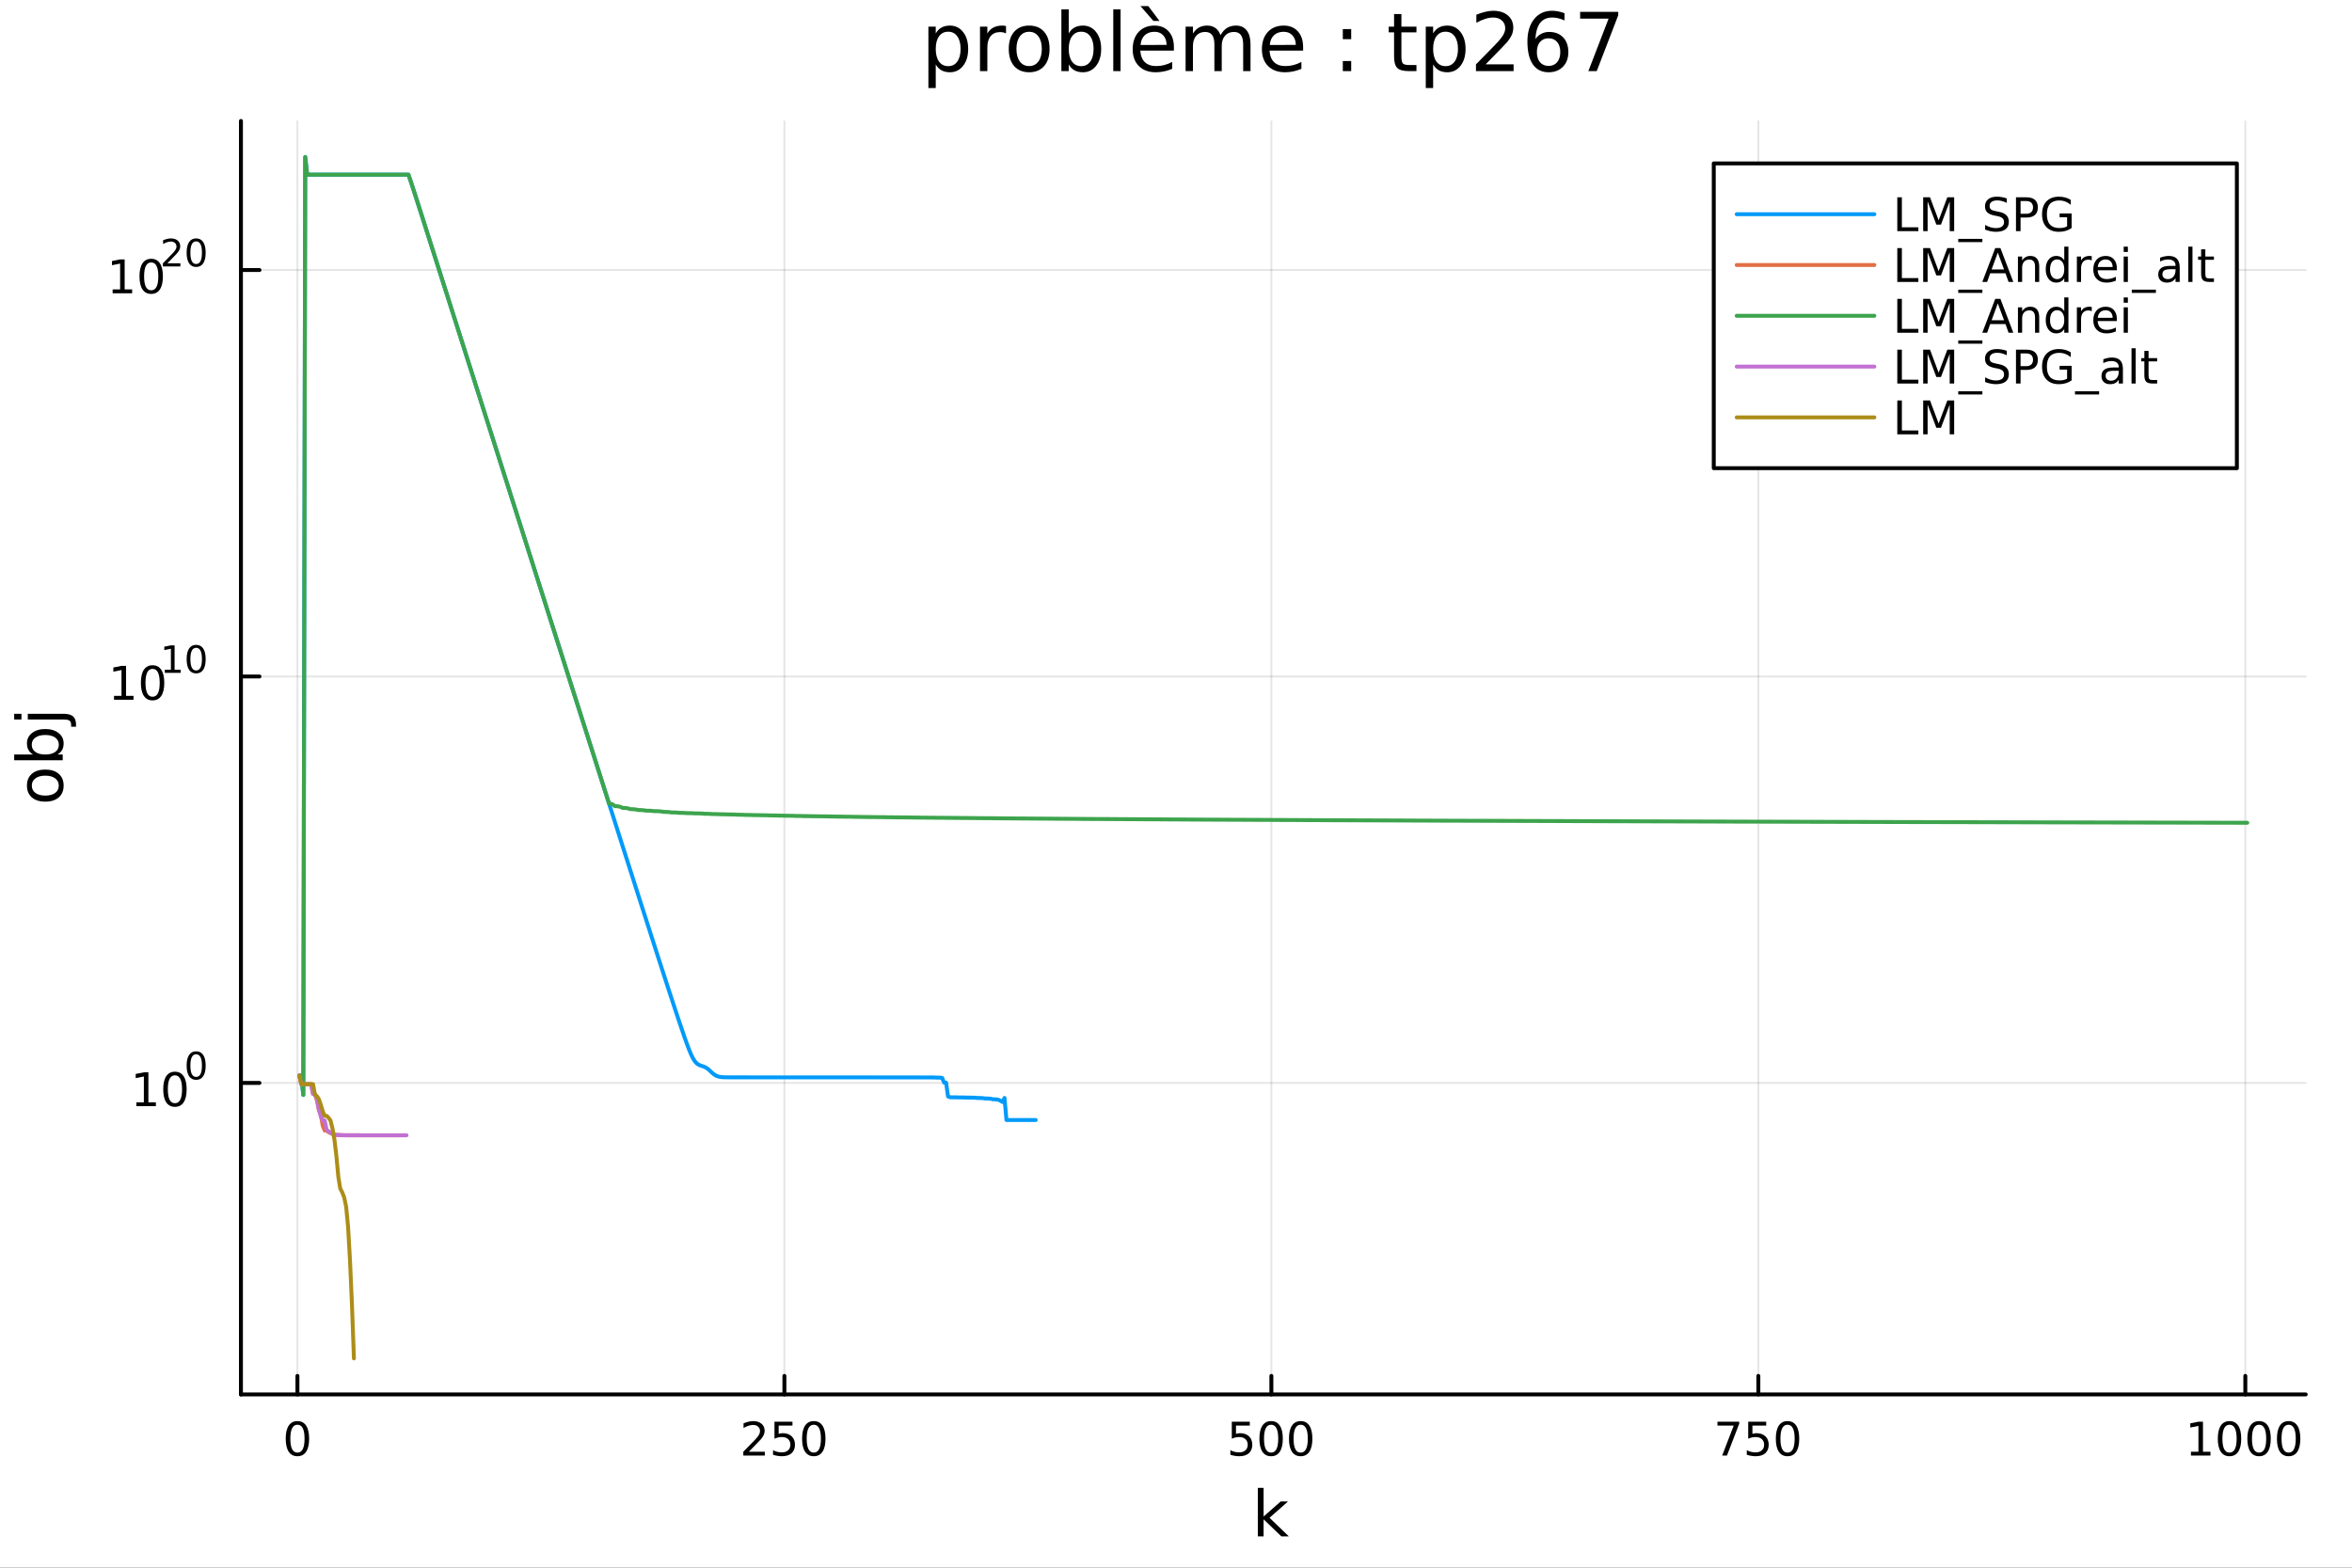 <?xml version="1.0" encoding="utf-8"?>
<svg xmlns="http://www.w3.org/2000/svg" xmlns:xlink="http://www.w3.org/1999/xlink" width="600" height="400" viewBox="0 0 2400 1600">
<rect x="0" y="0" width="2400" height="1600" fill="#333333" stroke="none"/>
<defs>
  <clipPath id="clip090">
    <rect x="0" y="0" width="2400" height="1600"/>
  </clipPath>
</defs>
<path clip-path="url(#clip090)" d="M0 1600 L2400 1600 L2400 0 L0 0  Z" fill="#ffffff" fill-rule="evenodd" fill-opacity="1"/>
<defs>
  <clipPath id="clip091">
    <rect x="480" y="0" width="1681" height="1600"/>
  </clipPath>
</defs>
<path clip-path="url(#clip090)" d="M245.861 1423.18 L2352.76 1423.18 L2352.76 123.472 L245.861 123.472  Z" fill="#ffffff" fill-rule="evenodd" fill-opacity="1"/>
<defs>
  <clipPath id="clip092">
    <rect x="245" y="123" width="2108" height="1301"/>
  </clipPath>
</defs>
<polyline clip-path="url(#clip092)" style="stroke:#000000; stroke-linecap:round; stroke-linejoin:round; stroke-width:2; stroke-opacity:0.1; fill:none" points="303.503,1423.18 303.503,123.472 "/>
<polyline clip-path="url(#clip092)" style="stroke:#000000; stroke-linecap:round; stroke-linejoin:round; stroke-width:2; stroke-opacity:0.1; fill:none" points="800.412,1423.18 800.412,123.472 "/>
<polyline clip-path="url(#clip092)" style="stroke:#000000; stroke-linecap:round; stroke-linejoin:round; stroke-width:2; stroke-opacity:0.1; fill:none" points="1297.32,1423.18 1297.32,123.472 "/>
<polyline clip-path="url(#clip092)" style="stroke:#000000; stroke-linecap:round; stroke-linejoin:round; stroke-width:2; stroke-opacity:0.1; fill:none" points="1794.23,1423.18 1794.23,123.472 "/>
<polyline clip-path="url(#clip092)" style="stroke:#000000; stroke-linecap:round; stroke-linejoin:round; stroke-width:2; stroke-opacity:0.1; fill:none" points="2291.14,1423.18 2291.14,123.472 "/>
<polyline clip-path="url(#clip090)" style="stroke:#000000; stroke-linecap:round; stroke-linejoin:round; stroke-width:4; stroke-opacity:1; fill:none" points="245.861,1423.18 2352.76,1423.18 "/>
<polyline clip-path="url(#clip090)" style="stroke:#000000; stroke-linecap:round; stroke-linejoin:round; stroke-width:4; stroke-opacity:1; fill:none" points="303.503,1423.18 303.503,1404.28 "/>
<polyline clip-path="url(#clip090)" style="stroke:#000000; stroke-linecap:round; stroke-linejoin:round; stroke-width:4; stroke-opacity:1; fill:none" points="800.412,1423.18 800.412,1404.28 "/>
<polyline clip-path="url(#clip090)" style="stroke:#000000; stroke-linecap:round; stroke-linejoin:round; stroke-width:4; stroke-opacity:1; fill:none" points="1297.32,1423.18 1297.32,1404.28 "/>
<polyline clip-path="url(#clip090)" style="stroke:#000000; stroke-linecap:round; stroke-linejoin:round; stroke-width:4; stroke-opacity:1; fill:none" points="1794.23,1423.18 1794.23,1404.28 "/>
<polyline clip-path="url(#clip090)" style="stroke:#000000; stroke-linecap:round; stroke-linejoin:round; stroke-width:4; stroke-opacity:1; fill:none" points="2291.14,1423.18 2291.14,1404.28 "/>
<path clip-path="url(#clip090)" d="M303.503 1454.1 Q299.892 1454.1 298.063 1457.66 Q296.258 1461.2 296.258 1468.33 Q296.258 1475.44 298.063 1479.01 Q299.892 1482.55 303.503 1482.55 Q307.137 1482.55 308.943 1479.01 Q310.771 1475.44 310.771 1468.33 Q310.771 1461.2 308.943 1457.66 Q307.137 1454.1 303.503 1454.1 M303.503 1450.39 Q309.313 1450.39 312.369 1455 Q315.447 1459.58 315.447 1468.33 Q315.447 1477.06 312.369 1481.67 Q309.313 1486.25 303.503 1486.25 Q297.693 1486.25 294.614 1481.67 Q291.559 1477.06 291.559 1468.33 Q291.559 1459.58 294.614 1455 Q297.693 1450.39 303.503 1450.39 Z" fill="#000000" fill-rule="nonzero" fill-opacity="1" /><path clip-path="url(#clip090)" d="M764.104 1481.64 L780.424 1481.64 L780.424 1485.58 L758.479 1485.58 L758.479 1481.64 Q761.141 1478.89 765.725 1474.26 Q770.331 1469.61 771.512 1468.27 Q773.757 1465.74 774.637 1464.01 Q775.539 1462.25 775.539 1460.56 Q775.539 1457.8 773.595 1456.07 Q771.674 1454.33 768.572 1454.33 Q766.373 1454.33 763.919 1455.09 Q761.489 1455.86 758.711 1457.41 L758.711 1452.69 Q761.535 1451.55 763.989 1450.97 Q766.442 1450.39 768.479 1450.39 Q773.85 1450.39 777.044 1453.08 Q780.239 1455.77 780.239 1460.26 Q780.239 1462.39 779.428 1464.31 Q778.641 1466.2 776.535 1468.8 Q775.956 1469.47 772.854 1472.69 Q769.752 1475.88 764.104 1481.64 Z" fill="#000000" fill-rule="nonzero" fill-opacity="1" /><path clip-path="url(#clip090)" d="M790.285 1451.02 L808.641 1451.02 L808.641 1454.96 L794.567 1454.96 L794.567 1463.43 Q795.586 1463.08 796.604 1462.92 Q797.623 1462.73 798.641 1462.73 Q804.428 1462.73 807.808 1465.9 Q811.187 1469.08 811.187 1474.49 Q811.187 1480.07 807.715 1483.17 Q804.243 1486.25 797.924 1486.25 Q795.748 1486.25 793.479 1485.88 Q791.234 1485.51 788.826 1484.77 L788.826 1480.07 Q790.91 1481.2 793.132 1481.76 Q795.354 1482.32 797.831 1482.32 Q801.836 1482.32 804.174 1480.21 Q806.512 1478.1 806.512 1474.49 Q806.512 1470.88 804.174 1468.77 Q801.836 1466.67 797.831 1466.67 Q795.956 1466.67 794.081 1467.08 Q792.229 1467.5 790.285 1468.38 L790.285 1451.02 Z" fill="#000000" fill-rule="nonzero" fill-opacity="1" /><path clip-path="url(#clip090)" d="M830.4 1454.1 Q826.789 1454.1 824.96 1457.66 Q823.155 1461.2 823.155 1468.33 Q823.155 1475.44 824.96 1479.01 Q826.789 1482.55 830.4 1482.55 Q834.035 1482.55 835.84 1479.01 Q837.669 1475.44 837.669 1468.33 Q837.669 1461.2 835.84 1457.66 Q834.035 1454.1 830.4 1454.1 M830.4 1450.39 Q836.21 1450.39 839.266 1455 Q842.345 1459.58 842.345 1468.33 Q842.345 1477.06 839.266 1481.67 Q836.21 1486.25 830.4 1486.25 Q824.59 1486.25 821.511 1481.67 Q818.456 1477.06 818.456 1468.33 Q818.456 1459.58 821.511 1455 Q824.59 1450.39 830.4 1450.39 Z" fill="#000000" fill-rule="nonzero" fill-opacity="1" /><path clip-path="url(#clip090)" d="M1256.94 1451.02 L1275.3 1451.02 L1275.3 1454.96 L1261.22 1454.96 L1261.22 1463.43 Q1262.24 1463.08 1263.26 1462.92 Q1264.28 1462.73 1265.3 1462.73 Q1271.08 1462.73 1274.46 1465.9 Q1277.84 1469.08 1277.84 1474.49 Q1277.84 1480.07 1274.37 1483.17 Q1270.9 1486.25 1264.58 1486.25 Q1262.4 1486.25 1260.13 1485.88 Q1257.89 1485.51 1255.48 1484.77 L1255.48 1480.07 Q1257.56 1481.2 1259.79 1481.76 Q1262.01 1482.32 1264.49 1482.32 Q1268.49 1482.32 1270.83 1480.21 Q1273.17 1478.1 1273.17 1474.49 Q1273.17 1470.88 1270.83 1468.77 Q1268.49 1466.67 1264.49 1466.67 Q1262.61 1466.67 1260.74 1467.08 Q1258.88 1467.5 1256.94 1468.38 L1256.94 1451.02 Z" fill="#000000" fill-rule="nonzero" fill-opacity="1" /><path clip-path="url(#clip090)" d="M1297.05 1454.1 Q1293.44 1454.1 1291.62 1457.66 Q1289.81 1461.2 1289.81 1468.33 Q1289.81 1475.44 1291.62 1479.01 Q1293.44 1482.55 1297.05 1482.55 Q1300.69 1482.55 1302.49 1479.01 Q1304.32 1475.44 1304.32 1468.33 Q1304.32 1461.2 1302.49 1457.66 Q1300.69 1454.1 1297.05 1454.1 M1297.05 1450.39 Q1302.87 1450.39 1305.92 1455 Q1309 1459.58 1309 1468.33 Q1309 1477.06 1305.92 1481.67 Q1302.87 1486.25 1297.05 1486.25 Q1291.24 1486.25 1288.17 1481.67 Q1285.11 1477.06 1285.11 1468.33 Q1285.11 1459.58 1288.17 1455 Q1291.24 1450.39 1297.05 1450.39 Z" fill="#000000" fill-rule="nonzero" fill-opacity="1" /><path clip-path="url(#clip090)" d="M1327.22 1454.1 Q1323.61 1454.1 1321.78 1457.66 Q1319.97 1461.2 1319.97 1468.33 Q1319.97 1475.44 1321.78 1479.01 Q1323.61 1482.55 1327.22 1482.55 Q1330.85 1482.55 1332.66 1479.01 Q1334.49 1475.44 1334.49 1468.33 Q1334.49 1461.2 1332.66 1457.66 Q1330.85 1454.1 1327.22 1454.1 M1327.22 1450.39 Q1333.03 1450.39 1336.08 1455 Q1339.16 1459.58 1339.16 1468.33 Q1339.16 1477.06 1336.08 1481.67 Q1333.03 1486.25 1327.22 1486.25 Q1321.41 1486.25 1318.33 1481.67 Q1315.27 1477.06 1315.27 1468.33 Q1315.27 1459.58 1318.33 1455 Q1321.41 1450.39 1327.22 1450.39 Z" fill="#000000" fill-rule="nonzero" fill-opacity="1" /><path clip-path="url(#clip090)" d="M1752.51 1451.02 L1774.73 1451.02 L1774.73 1453.01 L1762.18 1485.58 L1757.3 1485.58 L1769.1 1454.96 L1752.51 1454.96 L1752.51 1451.02 Z" fill="#000000" fill-rule="nonzero" fill-opacity="1" /><path clip-path="url(#clip090)" d="M1783.89 1451.02 L1802.25 1451.02 L1802.25 1454.96 L1788.18 1454.96 L1788.18 1463.43 Q1789.2 1463.08 1790.21 1462.92 Q1791.23 1462.73 1792.25 1462.73 Q1798.04 1462.73 1801.42 1465.9 Q1804.8 1469.08 1804.8 1474.49 Q1804.8 1480.07 1801.32 1483.17 Q1797.85 1486.25 1791.53 1486.25 Q1789.36 1486.25 1787.09 1485.88 Q1784.84 1485.51 1782.44 1484.77 L1782.44 1480.07 Q1784.52 1481.2 1786.74 1481.76 Q1788.96 1482.32 1791.44 1482.32 Q1795.45 1482.32 1797.78 1480.21 Q1800.12 1478.1 1800.12 1474.49 Q1800.12 1470.88 1797.78 1468.77 Q1795.45 1466.67 1791.44 1466.67 Q1789.57 1466.67 1787.69 1467.08 Q1785.84 1467.5 1783.89 1468.38 L1783.89 1451.02 Z" fill="#000000" fill-rule="nonzero" fill-opacity="1" /><path clip-path="url(#clip090)" d="M1824.01 1454.1 Q1820.4 1454.1 1818.57 1457.66 Q1816.76 1461.2 1816.76 1468.33 Q1816.76 1475.44 1818.57 1479.01 Q1820.4 1482.55 1824.01 1482.55 Q1827.64 1482.55 1829.45 1479.01 Q1831.28 1475.44 1831.28 1468.33 Q1831.28 1461.2 1829.45 1457.66 Q1827.64 1454.1 1824.01 1454.1 M1824.01 1450.39 Q1829.82 1450.39 1832.88 1455 Q1835.95 1459.58 1835.95 1468.33 Q1835.95 1477.06 1832.88 1481.67 Q1829.82 1486.25 1824.01 1486.25 Q1818.2 1486.25 1815.12 1481.67 Q1812.07 1477.06 1812.07 1468.33 Q1812.07 1459.58 1815.12 1455 Q1818.2 1450.39 1824.01 1450.39 Z" fill="#000000" fill-rule="nonzero" fill-opacity="1" /><path clip-path="url(#clip090)" d="M2235.66 1481.64 L2243.3 1481.64 L2243.3 1455.28 L2234.99 1456.95 L2234.99 1452.69 L2243.26 1451.02 L2247.93 1451.02 L2247.93 1481.64 L2255.57 1481.64 L2255.57 1485.58 L2235.66 1485.58 L2235.66 1481.64 Z" fill="#000000" fill-rule="nonzero" fill-opacity="1" /><path clip-path="url(#clip090)" d="M2275.02 1454.1 Q2271.41 1454.1 2269.58 1457.66 Q2267.77 1461.2 2267.77 1468.33 Q2267.77 1475.44 2269.58 1479.01 Q2271.41 1482.55 2275.02 1482.55 Q2278.65 1482.55 2280.46 1479.01 Q2282.29 1475.44 2282.29 1468.33 Q2282.29 1461.2 2280.46 1457.66 Q2278.65 1454.1 2275.02 1454.1 M2275.02 1450.39 Q2280.83 1450.39 2283.88 1455 Q2286.96 1459.58 2286.96 1468.33 Q2286.96 1477.06 2283.88 1481.67 Q2280.83 1486.25 2275.02 1486.25 Q2269.21 1486.25 2266.13 1481.67 Q2263.07 1477.06 2263.07 1468.33 Q2263.07 1459.58 2266.13 1455 Q2269.21 1450.39 2275.02 1450.39 Z" fill="#000000" fill-rule="nonzero" fill-opacity="1" /><path clip-path="url(#clip090)" d="M2305.18 1454.1 Q2301.57 1454.1 2299.74 1457.66 Q2297.93 1461.2 2297.93 1468.33 Q2297.93 1475.44 2299.74 1479.01 Q2301.57 1482.55 2305.18 1482.55 Q2308.81 1482.55 2310.62 1479.01 Q2312.45 1475.44 2312.45 1468.33 Q2312.45 1461.2 2310.62 1457.66 Q2308.81 1454.1 2305.18 1454.1 M2305.18 1450.39 Q2310.99 1450.39 2314.04 1455 Q2317.12 1459.58 2317.12 1468.33 Q2317.12 1477.06 2314.04 1481.67 Q2310.99 1486.25 2305.18 1486.25 Q2299.37 1486.25 2296.29 1481.67 Q2293.23 1477.06 2293.23 1468.33 Q2293.23 1459.58 2296.29 1455 Q2299.37 1450.39 2305.18 1450.39 Z" fill="#000000" fill-rule="nonzero" fill-opacity="1" /><path clip-path="url(#clip090)" d="M2335.34 1454.1 Q2331.73 1454.1 2329.9 1457.66 Q2328.1 1461.2 2328.1 1468.33 Q2328.1 1475.44 2329.9 1479.01 Q2331.73 1482.55 2335.34 1482.55 Q2338.97 1482.55 2340.78 1479.01 Q2342.61 1475.44 2342.61 1468.33 Q2342.61 1461.2 2340.78 1457.66 Q2338.97 1454.1 2335.34 1454.1 M2335.34 1450.39 Q2341.15 1450.39 2344.21 1455 Q2347.28 1459.58 2347.28 1468.33 Q2347.28 1477.06 2344.21 1481.67 Q2341.15 1486.25 2335.34 1486.25 Q2329.53 1486.25 2326.45 1481.67 Q2323.4 1477.06 2323.4 1468.33 Q2323.4 1459.58 2326.45 1455 Q2329.53 1450.39 2335.34 1450.39 Z" fill="#000000" fill-rule="nonzero" fill-opacity="1" /><path clip-path="url(#clip090)" d="M1283.49 1518.52 L1289.38 1518.52 L1289.38 1547.77 L1306.85 1532.4 L1314.33 1532.4 L1295.43 1549.07 L1315.13 1568.04 L1307.49 1568.04 L1289.38 1550.63 L1289.38 1568.04 L1283.49 1568.04 L1283.49 1518.52 Z" fill="#000000" fill-rule="nonzero" fill-opacity="1" /><polyline clip-path="url(#clip092)" style="stroke:#000000; stroke-linecap:round; stroke-linejoin:round; stroke-width:2; stroke-opacity:0.1; fill:none" points="245.861,1105.26 2352.76,1105.26 "/>
<polyline clip-path="url(#clip092)" style="stroke:#000000; stroke-linecap:round; stroke-linejoin:round; stroke-width:2; stroke-opacity:0.1; fill:none" points="245.861,690.426 2352.76,690.426 "/>
<polyline clip-path="url(#clip092)" style="stroke:#000000; stroke-linecap:round; stroke-linejoin:round; stroke-width:2; stroke-opacity:0.1; fill:none" points="245.861,275.592 2352.76,275.592 "/>
<polyline clip-path="url(#clip090)" style="stroke:#000000; stroke-linecap:round; stroke-linejoin:round; stroke-width:4; stroke-opacity:1; fill:none" points="245.861,1423.18 245.861,123.472 "/>
<polyline clip-path="url(#clip090)" style="stroke:#000000; stroke-linecap:round; stroke-linejoin:round; stroke-width:4; stroke-opacity:1; fill:none" points="245.861,1105.26 264.759,1105.26 "/>
<polyline clip-path="url(#clip090)" style="stroke:#000000; stroke-linecap:round; stroke-linejoin:round; stroke-width:4; stroke-opacity:1; fill:none" points="245.861,690.426 264.759,690.426 "/>
<polyline clip-path="url(#clip090)" style="stroke:#000000; stroke-linecap:round; stroke-linejoin:round; stroke-width:4; stroke-opacity:1; fill:none" points="245.861,275.592 264.759,275.592 "/>
<path clip-path="url(#clip090)" d="M139.156 1125.05 L146.795 1125.05 L146.795 1098.69 L138.485 1100.35 L138.485 1096.09 L146.748 1094.43 L151.424 1094.43 L151.424 1125.05 L159.063 1125.05 L159.063 1128.99 L139.156 1128.99 L139.156 1125.05 Z" fill="#000000" fill-rule="nonzero" fill-opacity="1" /><path clip-path="url(#clip090)" d="M178.507 1097.51 Q174.896 1097.51 173.068 1101.07 Q171.262 1104.61 171.262 1111.74 Q171.262 1118.85 173.068 1122.41 Q174.896 1125.96 178.507 1125.96 Q182.142 1125.96 183.947 1122.41 Q185.776 1118.85 185.776 1111.74 Q185.776 1104.61 183.947 1101.07 Q182.142 1097.51 178.507 1097.51 M178.507 1093.8 Q184.318 1093.8 187.373 1098.41 Q190.452 1102.99 190.452 1111.74 Q190.452 1120.47 187.373 1125.08 Q184.318 1129.66 178.507 1129.66 Q172.697 1129.66 169.619 1125.08 Q166.563 1120.47 166.563 1111.74 Q166.563 1102.99 169.619 1098.41 Q172.697 1093.8 178.507 1093.8 Z" fill="#000000" fill-rule="nonzero" fill-opacity="1" /><path clip-path="url(#clip090)" d="M200.157 1076 Q197.223 1076 195.737 1078.9 Q194.27 1081.77 194.27 1087.57 Q194.27 1093.34 195.737 1096.24 Q197.223 1099.11 200.157 1099.11 Q203.11 1099.11 204.577 1096.24 Q206.062 1093.34 206.062 1087.57 Q206.062 1081.77 204.577 1078.9 Q203.11 1076 200.157 1076 M200.157 1072.99 Q204.877 1072.99 207.36 1076.73 Q209.861 1080.46 209.861 1087.57 Q209.861 1094.66 207.36 1098.4 Q204.877 1102.12 200.157 1102.12 Q195.436 1102.12 192.935 1098.4 Q190.452 1094.66 190.452 1087.57 Q190.452 1080.46 192.935 1076.73 Q195.436 1072.99 200.157 1072.99 Z" fill="#000000" fill-rule="nonzero" fill-opacity="1" /><path clip-path="url(#clip090)" d="M116.342 710.219 L123.981 710.219 L123.981 683.853 L115.671 685.52 L115.671 681.261 L123.935 679.594 L128.61 679.594 L128.61 710.219 L136.249 710.219 L136.249 714.154 L116.342 714.154 L116.342 710.219 Z" fill="#000000" fill-rule="nonzero" fill-opacity="1" /><path clip-path="url(#clip090)" d="M155.694 682.673 Q152.083 682.673 150.254 686.237 Q148.448 689.779 148.448 696.909 Q148.448 704.015 150.254 707.58 Q152.083 711.122 155.694 711.122 Q159.328 711.122 161.133 707.58 Q162.962 704.015 162.962 696.909 Q162.962 689.779 161.133 686.237 Q159.328 682.673 155.694 682.673 M155.694 678.969 Q161.504 678.969 164.559 683.575 Q167.638 688.159 167.638 696.909 Q167.638 705.635 164.559 710.242 Q161.504 714.825 155.694 714.825 Q149.884 714.825 146.805 710.242 Q143.749 705.635 143.749 696.909 Q143.749 688.159 146.805 683.575 Q149.884 678.969 155.694 678.969 Z" fill="#000000" fill-rule="nonzero" fill-opacity="1" /><path clip-path="url(#clip090)" d="M168.183 683.546 L174.39 683.546 L174.39 662.124 L167.638 663.478 L167.638 660.018 L174.352 658.664 L178.152 658.664 L178.152 683.546 L184.358 683.546 L184.358 686.744 L168.183 686.744 L168.183 683.546 Z" fill="#000000" fill-rule="nonzero" fill-opacity="1" /><path clip-path="url(#clip090)" d="M200.157 661.165 Q197.223 661.165 195.737 664.061 Q194.27 666.939 194.27 672.732 Q194.27 678.506 195.737 681.402 Q197.223 684.28 200.157 684.28 Q203.11 684.28 204.577 681.402 Q206.062 678.506 206.062 672.732 Q206.062 666.939 204.577 664.061 Q203.11 661.165 200.157 661.165 M200.157 658.156 Q204.877 658.156 207.36 661.898 Q209.861 665.622 209.861 672.732 Q209.861 679.822 207.36 683.565 Q204.877 687.289 200.157 687.289 Q195.436 687.289 192.935 683.565 Q190.452 679.822 190.452 672.732 Q190.452 665.622 192.935 661.898 Q195.436 658.156 200.157 658.156 Z" fill="#000000" fill-rule="nonzero" fill-opacity="1" /><path clip-path="url(#clip090)" d="M114.931 295.385 L122.57 295.385 L122.57 269.019 L114.26 270.686 L114.26 266.427 L122.524 264.76 L127.2 264.76 L127.2 295.385 L134.839 295.385 L134.839 299.32 L114.931 299.32 L114.931 295.385 Z" fill="#000000" fill-rule="nonzero" fill-opacity="1" /><path clip-path="url(#clip090)" d="M154.283 267.839 Q150.672 267.839 148.843 271.403 Q147.038 274.945 147.038 282.075 Q147.038 289.181 148.843 292.746 Q150.672 296.287 154.283 296.287 Q157.917 296.287 159.723 292.746 Q161.552 289.181 161.552 282.075 Q161.552 274.945 159.723 271.403 Q157.917 267.839 154.283 267.839 M154.283 264.135 Q160.093 264.135 163.149 268.741 Q166.227 273.325 166.227 282.075 Q166.227 290.801 163.149 295.408 Q160.093 299.991 154.283 299.991 Q148.473 299.991 145.394 295.408 Q142.339 290.801 142.339 282.075 Q142.339 273.325 145.394 268.741 Q148.473 264.135 154.283 264.135 Z" fill="#000000" fill-rule="nonzero" fill-opacity="1" /><path clip-path="url(#clip090)" d="M170.798 268.712 L184.057 268.712 L184.057 271.909 L166.227 271.909 L166.227 268.712 Q168.39 266.474 172.114 262.712 Q175.857 258.932 176.816 257.841 Q178.641 255.791 179.355 254.381 Q180.089 252.951 180.089 251.578 Q180.089 249.34 178.509 247.93 Q176.948 246.519 174.428 246.519 Q172.641 246.519 170.647 247.14 Q168.672 247.76 166.416 249.02 L166.416 245.184 Q168.71 244.262 170.704 243.792 Q172.697 243.322 174.352 243.322 Q178.716 243.322 181.311 245.503 Q183.907 247.685 183.907 251.334 Q183.907 253.064 183.249 254.625 Q182.609 256.167 180.898 258.274 Q180.427 258.819 177.907 261.434 Q175.387 264.029 170.798 268.712 Z" fill="#000000" fill-rule="nonzero" fill-opacity="1" /><path clip-path="url(#clip090)" d="M200.157 246.331 Q197.223 246.331 195.737 249.227 Q194.27 252.105 194.27 257.898 Q194.27 263.672 195.737 266.568 Q197.223 269.446 200.157 269.446 Q203.11 269.446 204.577 266.568 Q206.062 263.672 206.062 257.898 Q206.062 252.105 204.577 249.227 Q203.11 246.331 200.157 246.331 M200.157 243.322 Q204.877 243.322 207.36 247.064 Q209.861 250.788 209.861 257.898 Q209.861 264.988 207.36 268.731 Q204.877 272.455 200.157 272.455 Q195.436 272.455 192.935 268.731 Q190.452 264.988 190.452 257.898 Q190.452 250.788 192.935 247.064 Q195.436 243.322 200.157 243.322 Z" fill="#000000" fill-rule="nonzero" fill-opacity="1" /><path clip-path="url(#clip090)" d="M32.462 801.797 Q32.462 806.507 36.154 809.244 Q39.815 811.982 46.212 811.982 Q52.609 811.982 56.302 809.276 Q59.962 806.539 59.962 801.797 Q59.962 797.118 56.27 794.381 Q52.578 791.643 46.212 791.643 Q39.878 791.643 36.186 794.381 Q32.462 797.118 32.462 801.797 M27.497 801.797 Q27.497 794.158 32.462 789.797 Q37.427 785.437 46.212 785.437 Q54.965 785.437 59.962 789.797 Q64.927 794.158 64.927 801.797 Q64.927 809.467 59.962 813.828 Q54.965 818.156 46.212 818.156 Q37.427 818.156 32.462 813.828 Q27.497 809.467 27.497 801.797 Z" fill="#000000" fill-rule="nonzero" fill-opacity="1" /><path clip-path="url(#clip090)" d="M46.212 750.139 Q39.751 750.139 36.09 752.812 Q32.398 755.454 32.398 760.101 Q32.398 764.748 36.09 767.422 Q39.751 770.064 46.212 770.064 Q52.673 770.064 56.365 767.422 Q60.026 764.748 60.026 760.101 Q60.026 755.454 56.365 752.812 Q52.673 750.139 46.212 750.139 M33.767 770.064 Q30.584 768.218 29.056 765.417 Q27.497 762.584 27.497 758.669 Q27.497 752.176 32.653 748.134 Q37.809 744.06 46.212 744.06 Q54.615 744.06 59.771 748.134 Q64.927 752.176 64.927 758.669 Q64.927 762.584 63.399 765.417 Q61.84 768.218 58.657 770.064 L64.004 770.064 L64.004 775.952 L14.479 775.952 L14.479 770.064 L33.767 770.064 Z" fill="#000000" fill-rule="nonzero" fill-opacity="1" /><path clip-path="url(#clip090)" d="M28.356 734.352 L28.356 728.495 L64.641 728.495 Q71.452 728.495 74.508 731.105 Q77.563 733.684 77.563 739.445 L77.563 741.673 L72.598 741.673 L72.598 740.113 Q72.598 736.771 71.038 735.561 Q69.51 734.352 64.641 734.352 L28.356 734.352 M14.479 734.352 L14.479 728.495 L21.895 728.495 L21.895 734.352 L14.479 734.352 Z" fill="#000000" fill-rule="nonzero" fill-opacity="1" /><path clip-path="url(#clip090)" d="M954.84 65.77 L954.84 89.833 L947.346 89.833 L947.346 27.206 L954.84 27.206 L954.84 34.092 Q957.19 30.041 960.754 28.097 Q964.36 26.112 969.342 26.112 Q977.606 26.112 982.751 32.675 Q987.936 39.237 987.936 49.931 Q987.936 60.626 982.751 67.188 Q977.606 73.751 969.342 73.751 Q964.36 73.751 960.754 71.806 Q957.19 69.821 954.84 65.77 M980.199 49.931 Q980.199 41.708 976.796 37.05 Q973.434 32.35 967.519 32.35 Q961.605 32.35 958.202 37.05 Q954.84 41.708 954.84 49.931 Q954.84 58.155 958.202 62.854 Q961.605 67.512 967.519 67.512 Q973.434 67.512 976.796 62.854 Q980.199 58.155 980.199 49.931 Z" fill="#000000" fill-rule="nonzero" fill-opacity="1" /><path clip-path="url(#clip090)" d="M1026.58 34.173 Q1025.33 33.444 1023.83 33.12 Q1022.37 32.756 1020.59 32.756 Q1014.27 32.756 1010.86 36.888 Q1007.5 40.979 1007.5 48.676 L1007.5 72.576 L1000.01 72.576 L1000.01 27.206 L1007.5 27.206 L1007.5 34.254 Q1009.85 30.122 1013.62 28.138 Q1017.39 26.112 1022.77 26.112 Q1023.54 26.112 1024.48 26.234 Q1025.41 26.315 1026.54 26.517 L1026.58 34.173 Z" fill="#000000" fill-rule="nonzero" fill-opacity="1" /><path clip-path="url(#clip090)" d="M1050.16 32.431 Q1044.16 32.431 1040.68 37.131 Q1037.19 41.789 1037.19 49.931 Q1037.19 58.074 1040.64 62.773 Q1044.12 67.431 1050.16 67.431 Q1056.11 67.431 1059.6 62.732 Q1063.08 58.033 1063.08 49.931 Q1063.08 41.87 1059.6 37.171 Q1056.11 32.431 1050.16 32.431 M1050.16 26.112 Q1059.88 26.112 1065.43 32.431 Q1070.98 38.751 1070.98 49.931 Q1070.98 61.071 1065.43 67.431 Q1059.88 73.751 1050.16 73.751 Q1040.4 73.751 1034.85 67.431 Q1029.34 61.071 1029.34 49.931 Q1029.34 38.751 1034.85 32.431 Q1040.4 26.112 1050.16 26.112 Z" fill="#000000" fill-rule="nonzero" fill-opacity="1" /><path clip-path="url(#clip090)" d="M1115.9 49.931 Q1115.9 41.708 1112.5 37.05 Q1109.14 32.35 1103.22 32.35 Q1097.31 32.35 1093.91 37.05 Q1090.55 41.708 1090.55 49.931 Q1090.55 58.155 1093.91 62.854 Q1097.31 67.512 1103.22 67.512 Q1109.14 67.512 1112.5 62.854 Q1115.9 58.155 1115.9 49.931 M1090.55 34.092 Q1092.89 30.041 1096.46 28.097 Q1100.06 26.112 1105.05 26.112 Q1113.31 26.112 1118.46 32.675 Q1123.64 39.237 1123.64 49.931 Q1123.64 60.626 1118.46 67.188 Q1113.31 73.751 1105.05 73.751 Q1100.06 73.751 1096.46 71.806 Q1092.89 69.821 1090.55 65.77 L1090.55 72.576 L1083.05 72.576 L1083.05 9.544 L1090.55 9.544 L1090.55 34.092 Z" fill="#000000" fill-rule="nonzero" fill-opacity="1" /><path clip-path="url(#clip090)" d="M1136 9.544 L1143.45 9.544 L1143.45 72.576 L1136 72.576 L1136 9.544 Z" fill="#000000" fill-rule="nonzero" fill-opacity="1" /><path clip-path="url(#clip090)" d="M1197.85 48.028 L1197.85 51.673 L1163.58 51.673 Q1164.07 59.37 1168.2 63.421 Q1172.37 67.431 1179.79 67.431 Q1184.08 67.431 1188.09 66.378 Q1192.14 65.325 1196.11 63.218 L1196.11 70.267 Q1192.1 71.968 1187.89 72.86 Q1183.68 73.751 1179.34 73.751 Q1168.48 73.751 1162.12 67.431 Q1155.81 61.112 1155.81 50.337 Q1155.81 39.197 1161.8 32.675 Q1167.84 26.112 1178.04 26.112 Q1187.2 26.112 1192.51 32.026 Q1197.85 37.9 1197.85 48.028 M1190.4 45.84 Q1190.32 39.723 1186.96 36.077 Q1183.64 32.431 1178.13 32.431 Q1171.89 32.431 1168.12 35.956 Q1164.39 39.48 1163.83 45.88 L1190.4 45.84 M1171.73 6.222 L1183.15 21.373 L1176.95 21.373 L1163.75 6.222 L1171.73 6.222 Z" fill="#000000" fill-rule="nonzero" fill-opacity="1" /><path clip-path="url(#clip090)" d="M1245.41 35.915 Q1248.21 30.892 1252.1 28.502 Q1255.98 26.112 1261.25 26.112 Q1268.34 26.112 1272.19 31.095 Q1276.04 36.037 1276.04 45.192 L1276.04 72.576 L1268.54 72.576 L1268.54 45.435 Q1268.54 38.913 1266.23 35.753 Q1263.92 32.594 1259.18 32.594 Q1253.39 32.594 1250.03 36.442 Q1246.67 40.29 1246.67 46.934 L1246.67 72.576 L1239.17 72.576 L1239.17 45.435 Q1239.17 38.873 1236.86 35.753 Q1234.55 32.594 1229.73 32.594 Q1224.02 32.594 1220.66 36.482 Q1217.3 40.331 1217.3 46.934 L1217.3 72.576 L1209.8 72.576 L1209.8 27.206 L1217.3 27.206 L1217.3 34.254 Q1219.85 30.082 1223.42 28.097 Q1226.98 26.112 1231.88 26.112 Q1236.82 26.112 1240.27 28.624 Q1243.75 31.135 1245.41 35.915 Z" fill="#000000" fill-rule="nonzero" fill-opacity="1" /><path clip-path="url(#clip090)" d="M1329.71 48.028 L1329.71 51.673 L1295.44 51.673 Q1295.93 59.37 1300.06 63.421 Q1304.23 67.431 1311.64 67.431 Q1315.94 67.431 1319.95 66.378 Q1324 65.325 1327.97 63.218 L1327.97 70.267 Q1323.96 71.968 1319.75 72.86 Q1315.53 73.751 1311.2 73.751 Q1300.34 73.751 1293.98 67.431 Q1287.66 61.112 1287.66 50.337 Q1287.66 39.197 1293.66 32.675 Q1299.69 26.112 1309.9 26.112 Q1319.06 26.112 1324.36 32.026 Q1329.71 37.9 1329.71 48.028 M1322.26 45.84 Q1322.18 39.723 1318.81 36.077 Q1315.49 32.431 1309.98 32.431 Q1303.74 32.431 1299.98 35.956 Q1296.25 39.48 1295.68 45.88 L1322.26 45.84 Z" fill="#000000" fill-rule="nonzero" fill-opacity="1" /><path clip-path="url(#clip090)" d="M1370.22 62.287 L1378.77 62.287 L1378.77 72.576 L1370.22 72.576 L1370.22 62.287 M1370.22 29.677 L1378.77 29.677 L1378.77 39.966 L1370.22 39.966 L1370.22 29.677 Z" fill="#000000" fill-rule="nonzero" fill-opacity="1" /><path clip-path="url(#clip090)" d="M1430.01 14.324 L1430.01 27.206 L1445.36 27.206 L1445.36 32.999 L1430.01 32.999 L1430.01 57.628 Q1430.01 63.178 1431.51 64.758 Q1433.05 66.338 1437.71 66.338 L1445.36 66.338 L1445.36 72.576 L1437.71 72.576 Q1429.08 72.576 1425.8 69.376 Q1422.52 66.135 1422.52 57.628 L1422.52 32.999 L1417.05 32.999 L1417.05 27.206 L1422.52 27.206 L1422.52 14.324 L1430.01 14.324 Z" fill="#000000" fill-rule="nonzero" fill-opacity="1" /><path clip-path="url(#clip090)" d="M1462.38 65.77 L1462.38 89.833 L1454.88 89.833 L1454.88 27.206 L1462.38 27.206 L1462.38 34.092 Q1464.73 30.041 1468.29 28.097 Q1471.9 26.112 1476.88 26.112 Q1485.14 26.112 1490.29 32.675 Q1495.47 39.237 1495.47 49.931 Q1495.47 60.626 1490.29 67.188 Q1485.14 73.751 1476.88 73.751 Q1471.9 73.751 1468.29 71.806 Q1464.73 69.821 1462.38 65.77 M1487.74 49.931 Q1487.74 41.708 1484.33 37.05 Q1480.97 32.35 1475.06 32.35 Q1469.14 32.35 1465.74 37.05 Q1462.38 41.708 1462.38 49.931 Q1462.38 58.155 1465.74 62.854 Q1469.14 67.512 1475.06 67.512 Q1480.97 67.512 1484.33 62.854 Q1487.74 58.155 1487.74 49.931 Z" fill="#000000" fill-rule="nonzero" fill-opacity="1" /><path clip-path="url(#clip090)" d="M1515.93 65.689 L1544.49 65.689 L1544.49 72.576 L1506.09 72.576 L1506.09 65.689 Q1510.75 60.869 1518.77 52.767 Q1526.83 44.625 1528.89 42.275 Q1532.82 37.86 1534.36 34.822 Q1535.94 31.743 1535.94 28.786 Q1535.94 23.965 1532.54 20.927 Q1529.18 17.889 1523.75 17.889 Q1519.9 17.889 1515.61 19.226 Q1511.35 20.562 1506.49 23.276 L1506.49 15.013 Q1511.43 13.028 1515.73 12.015 Q1520.02 11.002 1523.59 11.002 Q1532.99 11.002 1538.58 15.701 Q1544.17 20.4 1544.17 28.259 Q1544.17 31.986 1542.75 35.348 Q1541.37 38.67 1537.68 43.207 Q1536.67 44.382 1531.24 50.013 Q1525.82 55.603 1515.93 65.689 Z" fill="#000000" fill-rule="nonzero" fill-opacity="1" /><path clip-path="url(#clip090)" d="M1580.18 39.075 Q1574.67 39.075 1571.43 42.842 Q1568.23 46.61 1568.23 53.172 Q1568.23 59.694 1571.43 63.502 Q1574.67 67.269 1580.18 67.269 Q1585.69 67.269 1588.89 63.502 Q1592.13 59.694 1592.13 53.172 Q1592.13 46.61 1588.89 42.842 Q1585.69 39.075 1580.18 39.075 M1596.42 13.433 L1596.42 20.887 Q1593.34 19.428 1590.18 18.659 Q1587.06 17.889 1583.99 17.889 Q1575.88 17.889 1571.59 23.358 Q1567.34 28.826 1566.73 39.885 Q1569.12 36.361 1572.72 34.498 Q1576.33 32.594 1580.66 32.594 Q1589.78 32.594 1595.04 38.143 Q1600.35 43.653 1600.35 53.172 Q1600.35 62.489 1594.84 68.12 Q1589.33 73.751 1580.18 73.751 Q1569.69 73.751 1564.14 65.73 Q1558.59 57.669 1558.59 42.397 Q1558.59 28.057 1565.39 19.55 Q1572.2 11.002 1583.66 11.002 Q1586.74 11.002 1589.86 11.61 Q1593.02 12.217 1596.42 13.433 Z" fill="#000000" fill-rule="nonzero" fill-opacity="1" /><path clip-path="url(#clip090)" d="M1612.38 12.096 L1651.27 12.096 L1651.27 15.58 L1629.32 72.576 L1620.77 72.576 L1641.43 18.983 L1612.38 18.983 L1612.38 12.096 Z" fill="#000000" fill-rule="nonzero" fill-opacity="1" /><polyline clip-path="url(#clip092)" style="stroke:#009af9; stroke-linecap:round; stroke-linejoin:round; stroke-width:4; stroke-opacity:1; fill:none" points="305.491,1097.77 307.478,1097.77 309.466,1117.51 311.453,160.256 313.441,178.272 315.429,178.272 317.416,178.272 319.404,178.272 321.392,178.272 323.379,178.272 325.367,178.272 327.355,178.272 329.342,178.272 331.33,178.272 333.317,178.272 335.305,178.272 337.293,178.272 339.28,178.272 341.268,178.272 343.256,178.272 345.243,178.272 347.231,178.272 349.219,178.272 351.206,178.272 353.194,178.272 355.181,178.272 357.169,178.272 359.157,178.272 361.144,178.272 363.132,178.272 365.12,178.272 367.107,178.272 369.095,178.272 371.083,178.272 373.07,178.272 375.058,178.272 377.045,178.272 379.033,178.272 381.021,178.272 383.008,178.272 384.996,178.272 386.984,178.272 388.971,178.272 390.959,178.272 392.947,178.272 394.934,178.272 396.922,178.272 398.909,178.272 400.897,178.272 402.885,178.272 404.872,178.272 406.86,178.272 408.848,178.272 410.835,178.272 412.823,178.272 414.811,178.272 416.798,178.272 418.786,184.085 420.773,190.087 422.761,196.197 424.749,202.368 426.736,208.571 428.724,214.793 430.712,221.025 432.699,227.262 434.687,233.502 436.675,239.744 438.662,245.987 440.65,252.23 442.637,258.473 444.625,264.717 446.613,270.961 448.6,277.205 450.588,283.449 452.576,289.692 454.563,295.936 456.551,302.18 458.539,308.424 460.526,314.668 462.514,320.912 464.501,327.155 466.489,333.399 468.477,339.643 470.464,345.887 472.452,352.131 474.44,358.374 476.427,364.618 478.415,370.862 480.403,377.106 482.39,383.35 484.378,389.593 486.365,395.837 488.353,402.081 490.341,408.325 492.328,414.569 494.316,420.812 496.304,427.056 498.291,433.3 500.279,439.544 502.267,445.787 504.254,452.031 506.242,458.275 508.229,464.518 510.217,470.762 512.205,477.006 514.192,483.249 516.18,489.493 518.168,495.737 520.155,501.98 522.143,508.224 524.131,514.468 526.118,520.711 528.106,526.955 530.093,533.198 532.081,539.442 534.069,545.685 536.056,551.929 538.044,558.172 540.032,564.415 542.019,570.659 544.007,576.902 545.995,583.145 547.982,589.389 549.97,595.632 551.957,601.875 553.945,608.118 555.933,614.361 557.92,620.604 559.908,626.847 561.896,633.09 563.883,639.333 565.871,645.576 567.859,651.818 569.846,658.061 571.834,664.304 573.821,670.546 575.809,676.788 577.797,683.031 579.784,689.273 581.772,695.515 583.76,701.757 585.747,707.998 587.735,714.24 589.723,720.481 591.71,726.723 593.698,732.964 595.685,739.205 597.673,745.445 599.661,751.686 601.648,757.926 603.636,764.166 605.624,770.406 607.611,776.645 609.599,782.884 611.587,789.123 613.574,795.362 615.562,801.599 617.549,807.837 619.537,814.074 621.525,820.311 623.512,826.547 625.5,832.782 627.488,839.017 629.475,845.251 631.463,851.484 633.451,857.717 635.438,863.948 637.426,870.179 639.413,876.408 641.401,882.636 643.389,888.863 645.376,895.088 647.364,901.312 649.352,907.534 651.339,913.754 653.327,919.971 655.315,926.186 657.302,932.398 659.29,938.607 661.277,944.812 663.265,951.012 665.253,957.208 667.24,963.398 669.228,969.582 671.216,975.758 673.203,981.926 675.191,988.084 677.179,994.229 679.166,1000.36 681.154,1006.48 683.141,1012.58 685.129,1018.65 687.117,1024.7 689.104,1030.72 691.092,1036.71 693.08,1042.65 695.067,1048.55 697.055,1054.37 699.043,1060.09 701.03,1065.65 703.018,1070.93 705.005,1075.77 706.993,1079.9 708.981,1083.11 710.968,1085.32 712.956,1086.69 714.944,1087.53 716.931,1088.17 718.919,1088.9 720.907,1089.96 722.894,1091.44 724.882,1093.26 726.869,1095.13 728.857,1096.74 730.845,1097.93 732.832,1098.68 734.82,1099.12 736.808,1099.35 738.795,1099.47 740.783,1099.53 742.771,1099.53 744.758,1099.54 746.746,1099.54 748.733,1099.55 750.721,1099.55 752.709,1099.55 754.696,1099.56 756.684,1099.56 758.672,1099.56 760.659,1099.56 762.647,1099.56 764.635,1099.57 766.622,1099.57 768.61,1099.57 770.597,1099.57 772.585,1099.57 774.573,1099.57 776.56,1099.57 778.548,1099.57 780.536,1099.57 782.523,1099.57 784.511,1099.57 786.499,1099.57 788.486,1099.57 790.474,1099.58 792.461,1099.58 794.449,1099.58 796.437,1099.58 798.424,1099.58 800.412,1099.58 802.4,1099.58 804.387,1099.58 806.375,1099.58 808.363,1099.58 810.35,1099.58 812.338,1099.58 814.325,1099.58 816.313,1099.58 818.301,1099.58 820.288,1099.58 822.276,1099.58 824.264,1099.58 826.251,1099.58 828.239,1099.58 830.227,1099.58 832.214,1099.58 834.202,1099.58 836.189,1099.58 838.177,1099.58 840.165,1099.58 842.152,1099.58 844.14,1099.58 846.128,1099.59 848.115,1099.59 850.103,1099.59 852.091,1099.59 854.078,1099.59 856.066,1099.59 858.053,1099.59 860.041,1099.59 862.029,1099.59 864.016,1099.59 866.004,1099.59 867.992,1099.59 869.979,1099.59 871.967,1099.59 873.955,1099.59 875.942,1099.59 877.93,1099.59 879.917,1099.59 881.905,1099.59 883.893,1099.59 885.88,1099.59 887.868,1099.59 889.856,1099.59 891.843,1099.59 893.831,1099.59 895.819,1099.59 897.806,1099.6 899.794,1099.6 901.781,1099.6 903.769,1099.6 905.757,1099.6 907.744,1099.6 909.732,1099.6 911.72,1099.6 913.707,1099.6 915.695,1099.6 917.683,1099.6 919.67,1099.61 921.658,1099.61 923.645,1099.61 925.633,1099.61 927.621,1099.61 929.608,1099.62 931.596,1099.62 933.584,1099.62 935.571,1099.62 937.559,1099.63 939.547,1099.63 941.534,1099.64 943.522,1099.64 945.509,1099.66 947.497,1099.66 949.485,1099.66 951.472,1099.67 953.46,1099.7 955.448,1099.81 957.435,1099.81 959.423,1099.88 961.411,1100.15 963.398,1104.96 965.386,1104.96 967.373,1119.02 969.361,1119.86 971.349,1119.94 973.336,1119.94 975.324,1119.96 977.312,1120 979.299,1120.08 981.287,1120.08 983.275,1120.1 985.262,1120.14 987.25,1120.23 989.237,1120.23 991.225,1120.25 993.213,1120.29 995.2,1120.38 997.188,1120.6 999.176,1120.6 1001.16,1120.66 1003.15,1120.79 1005.14,1121.11 1007.13,1121.11 1009.11,1121.21 1011.1,1121.41 1013.09,1121.94 1015.08,1121.94 1017.06,1122.12 1019.05,1122.51 1021.04,1123.54 1023.03,1124.72 1025.01,1120.57 1027,1143.11 1028.99,1143.11 1030.98,1143.11 1032.97,1143.11 1034.95,1143.11 1036.94,1143.11 1038.93,1143.11 1040.92,1143.11 1042.9,1143.11 1044.89,1143.11 1046.88,1143.11 1048.87,1143.11 1050.85,1143.11 1052.84,1143.11 1054.83,1143.11 1056.82,1143.11 "/>
<polyline clip-path="url(#clip092)" style="stroke:#e26f46; stroke-linecap:round; stroke-linejoin:round; stroke-width:4; stroke-opacity:1; fill:none" points="305.491,1097.77 307.478,1106.54 309.466,1106.54 311.453,1106.54 313.441,1106.54 315.429,1106.54 317.416,1106.54 319.404,1116.07 321.392,1116.77 323.379,1122.97 325.367,1132.97 327.355,1137.54 329.342,1149.1 331.33,1153.82 333.317,1153.82 335.305,1155.54 337.293,1156.44 339.28,1157.37 341.268,1158 343.256,1158.46 345.243,1158.46 347.231,1158.52 349.219,1158.59 351.206,1158.65 353.194,1158.68 355.181,1158.68 357.169,1158.7 359.157,1158.7 361.144,1158.7 363.132,1158.7 365.12,1158.7 367.107,1158.7 369.095,1158.71 371.083,1158.71 373.07,1158.71 375.058,1158.71 377.045,1158.71 379.033,1158.71 381.021,1158.71 383.008,1158.71 384.996,1158.71 386.984,1158.71 388.971,1158.71 390.959,1158.71 392.947,1158.71 394.934,1158.71 396.922,1158.71 398.909,1158.71 400.897,1158.71 402.885,1158.71 404.872,1158.71 406.86,1158.71 408.848,1158.71 410.835,1158.71 412.823,1158.71 "/>
<polyline clip-path="url(#clip092)" style="stroke:#3da44d; stroke-linecap:round; stroke-linejoin:round; stroke-width:4; stroke-opacity:1; fill:none" points="305.491,1097.77 307.478,1097.77 309.466,1117.51 311.453,160.256 313.441,178.272 315.429,178.272 317.416,178.272 319.404,178.272 321.392,178.272 323.379,178.272 325.367,178.272 327.355,178.272 329.342,178.272 331.33,178.272 333.317,178.272 335.305,178.272 337.293,178.272 339.28,178.272 341.268,178.272 343.256,178.272 345.243,178.272 347.231,178.272 349.219,178.272 351.206,178.272 353.194,178.272 355.181,178.272 357.169,178.272 359.157,178.272 361.144,178.272 363.132,178.272 365.12,178.272 367.107,178.272 369.095,178.272 371.083,178.272 373.07,178.272 375.058,178.272 377.045,178.272 379.033,178.272 381.021,178.272 383.008,178.272 384.996,178.272 386.984,178.272 388.971,178.272 390.959,178.272 392.947,178.272 394.934,178.272 396.922,178.272 398.909,178.272 400.897,178.272 402.885,178.272 404.872,178.272 406.86,178.272 408.848,178.272 410.835,178.272 412.823,178.272 414.811,178.272 416.798,178.272 418.786,184.085 420.773,190.087 422.761,196.197 424.749,202.368 426.736,208.571 428.724,214.793 430.712,221.025 432.699,227.262 434.687,233.502 436.675,239.744 438.662,245.987 440.65,252.23 442.637,258.473 444.625,264.717 446.613,270.961 448.6,277.205 450.588,283.449 452.576,289.692 454.563,295.936 456.551,302.18 458.539,308.424 460.526,314.668 462.514,320.912 464.501,327.155 466.489,333.399 468.477,339.643 470.464,345.887 472.452,352.131 474.44,358.374 476.427,364.618 478.415,370.862 480.403,377.106 482.39,383.35 484.378,389.593 486.365,395.837 488.353,402.081 490.341,408.325 492.328,414.569 494.316,420.812 496.304,427.056 498.291,433.3 500.279,439.544 502.267,445.787 504.254,452.031 506.242,458.275 508.229,464.518 510.217,470.762 512.205,477.006 514.192,483.249 516.18,489.493 518.168,495.737 520.155,501.98 522.143,508.224 524.131,514.468 526.118,520.711 528.106,526.955 530.093,533.198 532.081,539.442 534.069,545.685 536.056,551.929 538.044,558.172 540.032,564.415 542.019,570.659 544.007,576.902 545.995,583.145 547.982,589.389 549.97,595.632 551.957,601.875 553.945,608.118 555.933,614.361 557.92,620.604 559.908,626.847 561.896,633.09 563.883,639.333 565.871,645.576 567.859,651.818 569.846,658.061 571.834,664.304 573.821,670.546 575.809,676.788 577.797,683.031 579.784,689.273 581.772,695.515 583.76,701.757 585.747,707.998 587.735,714.24 589.723,720.481 591.71,726.723 593.698,732.964 595.685,739.205 597.673,745.445 599.661,751.686 601.648,757.926 603.636,764.166 605.624,770.406 607.611,776.645 609.599,782.884 611.587,789.123 613.574,795.362 615.562,801.599 617.549,807.837 619.537,814.074 621.525,820.311 623.512,820.311 625.5,821.217 627.488,822.792 629.475,822.792 631.463,823.077 633.451,823.621 635.438,824.62 637.426,824.62 639.413,824.807 641.401,825.17 643.389,825.855 645.376,825.855 647.364,825.986 649.352,826.242 651.339,826.734 653.327,826.734 655.315,826.829 657.302,827.016 659.29,827.38 661.277,827.38 663.265,827.451 665.253,827.591 667.24,827.865 669.228,827.865 671.216,827.919 673.203,828.026 675.191,828.236 677.179,828.641 679.166,828.641 681.154,828.72 683.141,828.876 685.129,829.179 687.117,829.179 689.104,829.239 691.092,829.357 693.08,829.588 695.067,829.588 697.055,829.634 699.043,829.724 701.03,829.902 703.018,829.902 705.005,829.937 706.993,830.007 708.981,830.146 710.968,830.146 712.956,830.173 714.944,830.228 716.931,830.336 718.919,830.549 720.907,830.549 722.894,830.591 724.882,830.674 726.869,830.838 728.857,830.838 730.845,830.871 732.832,830.935 734.82,831.063 736.808,831.063 738.795,831.089 740.783,831.139 742.771,831.239 744.758,831.239 746.746,831.259 748.733,831.299 750.721,831.378 752.709,831.533 754.696,831.533 756.684,831.564 758.672,831.626 760.659,831.747 762.647,831.747 764.635,831.771 766.622,831.819 768.61,831.914 770.597,831.914 772.585,831.933 774.573,831.971 776.56,832.046 778.548,832.046 780.536,832.061 782.523,832.09 784.511,832.15 786.499,832.267 788.486,832.267 790.474,832.29 792.461,832.336 794.449,832.428 796.437,832.428 798.424,832.447 800.412,832.483 802.4,832.556 804.387,832.556 806.375,832.57 808.363,832.599 810.35,832.656 812.338,832.77 814.325,832.77 816.313,832.792 818.301,832.837 820.288,832.926 822.276,832.926 824.264,832.944 826.251,832.979 828.239,833.05 830.227,833.05 832.214,833.064 834.202,833.092 836.189,833.147 838.177,833.147 840.165,833.158 842.152,833.18 844.14,833.224 846.128,833.312 848.115,833.312 850.103,833.329 852.091,833.364 854.078,833.433 856.066,833.433 858.053,833.446 860.041,833.474 862.029,833.528 864.016,833.528 866.004,833.539 867.992,833.561 869.979,833.604 871.967,833.69 873.955,833.69 875.942,833.707 877.93,833.741 879.917,833.809 881.905,833.809 883.893,833.822 885.88,833.849 887.868,833.903 889.856,833.903 891.843,833.913 893.831,833.935 895.819,833.977 897.806,833.977 899.794,833.986 901.781,834.003 903.769,834.036 905.757,834.103 907.744,834.103 909.732,834.117 911.72,834.143 913.707,834.196 915.695,834.196 917.683,834.207 919.67,834.228 921.658,834.27 923.645,834.27 925.633,834.279 927.621,834.295 929.608,834.329 931.596,834.395 933.584,834.395 935.571,834.409 937.559,834.435 939.547,834.488 941.534,834.488 943.522,834.498 945.509,834.519 947.497,834.561 949.485,834.561 951.472,834.569 953.46,834.586 955.448,834.619 957.435,834.619 959.423,834.625 961.411,834.639 963.398,834.665 965.386,834.718 967.373,834.718 969.361,834.728 971.349,834.749 973.336,834.791 975.324,834.791 977.312,834.799 979.299,834.816 981.287,834.849 983.275,834.849 985.262,834.855 987.25,834.868 989.237,834.895 991.225,834.947 993.213,834.947 995.2,834.958 997.188,834.978 999.176,835.02 1001.16,835.02 1003.15,835.028 1005.14,835.045 1007.13,835.078 1009.11,835.078 1011.1,835.085 1013.09,835.098 1015.08,835.124 1017.06,835.176 1019.05,835.176 1021.04,835.187 1023.03,835.208 1025.01,835.249 1027,835.249 1028.99,835.257 1030.98,835.274 1032.97,835.307 1034.95,835.307 1036.94,835.313 1038.93,835.327 1040.92,835.353 1042.9,835.353 1044.89,835.358 1046.88,835.369 1048.87,835.389 1050.85,835.431 1052.84,835.431 1054.83,835.439 1056.82,835.456 1058.8,835.489 1060.79,835.489 1062.78,835.496 1064.77,835.509 1066.76,835.535 1068.74,835.535 1070.73,835.54 1072.72,835.551 1074.71,835.572 1076.69,835.614 1078.68,835.614 1080.67,835.622 1082.66,835.639 1084.64,835.672 1086.63,835.672 1088.62,835.679 1090.61,835.692 1092.59,835.718 1094.58,835.718 1096.57,835.723 1098.56,835.734 1100.55,835.755 1102.53,835.797 1104.52,835.797 1106.51,835.805 1108.5,835.822 1110.48,835.855 1112.47,835.855 1114.46,835.862 1116.45,835.875 1118.43,835.902 1120.42,835.902 1122.41,835.907 1124.4,835.918 1126.38,835.939 1128.37,835.939 1130.36,835.943 1132.35,835.951 1134.33,835.968 1136.32,836.002 1138.31,836.002 1140.3,836.008 1142.29,836.022 1144.27,836.049 1146.26,836.049 1148.25,836.054 1150.24,836.065 1152.22,836.086 1154.21,836.086 1156.2,836.09 1158.19,836.099 1160.17,836.115 1162.16,836.149 1164.15,836.149 1166.14,836.156 1168.12,836.169 1170.11,836.196 1172.1,836.196 1174.09,836.202 1176.08,836.212 1178.06,836.234 1180.05,836.234 1182.04,836.238 1184.03,836.247 1186.01,836.264 1188,836.298 1189.99,836.298 1191.98,836.305 1193.96,836.318 1195.95,836.345 1197.94,836.345 1199.93,836.351 1201.91,836.362 1203.9,836.383 1205.89,836.383 1207.88,836.387 1209.87,836.396 1211.85,836.413 1213.84,836.448 1215.83,836.448 1217.82,836.454 1219.8,836.468 1221.79,836.495 1223.78,836.495 1225.77,836.501 1227.75,836.512 1229.74,836.533 1231.73,836.533 1233.72,836.538 1235.7,836.546 1237.69,836.564 1239.68,836.564 1241.67,836.567 1243.65,836.574 1245.64,836.588 1247.63,836.615 1249.62,836.615 1251.61,836.621 1253.59,836.632 1255.58,836.654 1257.57,836.654 1259.56,836.658 1261.54,836.667 1263.53,836.685 1265.52,836.685 1267.51,836.688 1269.49,836.695 1271.48,836.709 1273.47,836.737 1275.46,836.737 1277.44,836.742 1279.43,836.753 1281.42,836.776 1283.41,836.776 1285.4,836.78 1287.38,836.789 1289.37,836.807 1291.36,836.807 1293.35,836.81 1295.33,836.817 1297.32,836.831 1299.31,836.859 1301.3,836.859 1303.28,836.865 1305.27,836.876 1307.26,836.899 1309.25,836.899 1311.23,836.903 1313.22,836.912 1315.21,836.93 1317.2,836.93 1319.19,836.934 1321.17,836.941 1323.16,836.955 1325.15,836.983 1327.14,836.983 1329.12,836.989 1331.11,837 1333.1,837.023 1335.09,837.023 1337.07,837.027 1339.06,837.036 1341.05,837.054 1343.04,837.054 1345.02,837.058 1347.01,837.065 1349,837.08 1350.99,837.108 1352.97,837.108 1354.96,837.114 1356.95,837.126 1358.94,837.148 1360.93,837.148 1362.91,837.153 1364.9,837.162 1366.89,837.18 1368.88,837.18 1370.86,837.184 1372.85,837.191 1374.84,837.206 1376.83,837.206 1378.81,837.209 1380.8,837.214 1382.79,837.226 1384.78,837.249 1386.76,837.249 1388.75,837.254 1390.74,837.263 1392.73,837.281 1394.72,837.281 1396.7,837.285 1398.69,837.292 1400.68,837.307 1402.67,837.307 1404.65,837.31 1406.64,837.316 1408.63,837.328 1410.62,837.351 1412.6,837.351 1414.59,837.356 1416.58,837.365 1418.57,837.384 1420.55,837.384 1422.54,837.388 1424.53,837.395 1426.52,837.41 1428.51,837.41 1430.49,837.413 1432.48,837.419 1434.47,837.431 1436.46,837.454 1438.44,837.454 1440.43,837.459 1442.42,837.469 1444.41,837.487 1446.39,837.487 1448.38,837.491 1450.37,837.499 1452.36,837.514 1454.34,837.514 1456.33,837.517 1458.32,837.523 1460.31,837.535 1462.29,837.559 1464.28,837.559 1466.27,837.564 1468.26,837.573 1470.25,837.592 1472.23,837.592 1474.22,837.596 1476.21,837.604 1478.2,837.619 1480.18,837.619 1482.17,837.622 1484.16,837.628 1486.15,837.64 1488.13,837.64 1490.12,837.643 1492.11,837.648 1494.1,837.657 1496.08,837.677 1498.07,837.677 1500.06,837.681 1502.05,837.688 1504.04,837.704 1506.02,837.704 1508.01,837.707 1510,837.713 1511.99,837.726 1513.97,837.726 1515.96,837.728 1517.95,837.733 1519.94,837.743 1521.92,837.762 1523.91,837.762 1525.9,837.766 1527.89,837.774 1529.87,837.79 1531.86,837.79 1533.85,837.793 1535.84,837.799 1537.83,837.812 1539.81,837.812 1541.8,837.814 1543.79,837.819 1545.78,837.829 1547.76,837.849 1549.75,837.849 1551.74,837.853 1553.73,837.861 1555.71,837.877 1557.7,837.877 1559.69,837.88 1561.68,837.887 1563.66,837.899 1565.65,837.899 1567.64,837.902 1569.63,837.907 1571.61,837.917 1573.6,837.937 1575.59,837.937 1577.58,837.941 1579.57,837.949 1581.55,837.966 1583.54,837.966 1585.53,837.969 1587.52,837.975 1589.5,837.988 1591.49,837.988 1593.48,837.991 1595.47,837.996 1597.45,838.006 1599.44,838.027 1601.43,838.027 1603.42,838.031 1605.4,838.039 1607.39,838.055 1609.38,838.055 1611.37,838.059 1613.36,838.065 1615.34,838.078 1617.33,838.078 1619.32,838.081 1621.31,838.086 1623.29,838.096 1625.28,838.117 1627.27,838.117 1629.26,838.121 1631.24,838.13 1633.23,838.146 1635.22,838.146 1637.21,838.15 1639.19,838.156 1641.18,838.169 1643.17,838.169 1645.16,838.172 1647.15,838.177 1649.13,838.188 1651.12,838.188 1653.11,838.19 1655.1,838.194 1657.08,838.203 1659.07,838.219 1661.06,838.219 1663.05,838.223 1665.03,838.23 1667.02,838.243 1669.01,838.243 1671,838.246 1672.98,838.251 1674.97,838.262 1676.96,838.262 1678.95,838.264 1680.93,838.268 1682.92,838.277 1684.91,838.294 1686.9,838.294 1688.89,838.297 1690.87,838.304 1692.86,838.318 1694.85,838.318 1696.84,838.321 1698.82,838.326 1700.81,838.337 1702.8,838.337 1704.79,838.339 1706.77,838.343 1708.76,838.352 1710.75,838.369 1712.74,838.369 1714.72,838.373 1716.71,838.38 1718.7,838.394 1720.69,838.394 1722.68,838.396 1724.66,838.402 1726.65,838.413 1728.64,838.413 1730.63,838.415 1732.61,838.42 1734.6,838.429 1736.59,838.446 1738.58,838.446 1740.56,838.45 1742.55,838.457 1744.54,838.471 1746.53,838.471 1748.51,838.474 1750.5,838.479 1752.49,838.49 1754.48,838.49 1756.47,838.493 1758.45,838.497 1760.44,838.506 1762.43,838.524 1764.42,838.524 1766.4,838.528 1768.39,838.535 1770.38,838.549 1772.37,838.549 1774.35,838.552 1776.34,838.558 1778.33,838.569 1780.32,838.569 1782.3,838.571 1784.29,838.576 1786.28,838.585 1788.27,838.585 1790.25,838.587 1792.24,838.59 1794.23,838.598 1796.22,838.612 1798.21,838.612 1800.19,838.615 1802.18,838.621 1804.17,838.632 1806.16,838.632 1808.14,838.635 1810.13,838.639 1812.12,838.649 1814.11,838.649 1816.09,838.651 1818.08,838.654 1820.07,838.662 1822.06,838.676 1824.04,838.676 1826.03,838.679 1828.02,838.685 1830.01,838.697 1832,838.697 1833.98,838.699 1835.97,838.704 1837.96,838.713 1839.95,838.713 1841.93,838.715 1843.92,838.719 1845.91,838.727 1847.9,838.742 1849.88,838.742 1851.87,838.745 1853.86,838.751 1855.85,838.763 1857.83,838.763 1859.82,838.765 1861.81,838.77 1863.8,838.779 1865.79,838.779 1867.77,838.781 1869.76,838.785 1871.75,838.793 1873.74,838.808 1875.72,838.808 1877.71,838.811 1879.7,838.817 1881.69,838.829 1883.67,838.829 1885.66,838.832 1887.65,838.837 1889.64,838.846 1891.62,838.846 1893.61,838.848 1895.6,838.852 1897.59,838.86 1899.57,838.875 1901.56,838.875 1903.55,838.878 1905.54,838.885 1907.53,838.897 1909.51,838.897 1911.5,838.9 1913.49,838.904 1915.48,838.914 1917.46,838.914 1919.45,838.916 1921.44,838.92 1923.43,838.928 1925.41,838.944 1927.4,838.944 1929.39,838.947 1931.38,838.953 1933.36,838.966 1935.35,838.966 1937.34,838.968 1939.33,838.973 1941.32,838.983 1943.3,838.983 1945.29,838.985 1947.28,838.99 1949.27,838.998 1951.25,838.998 1953.24,838.999 1955.23,839.002 1957.22,839.009 1959.2,839.022 1961.19,839.022 1963.18,839.024 1965.17,839.029 1967.15,839.039 1969.14,839.039 1971.13,839.041 1973.12,839.046 1975.11,839.054 1977.09,839.054 1979.08,839.055 1981.07,839.059 1983.06,839.065 1985.04,839.078 1987.03,839.078 1989.02,839.081 1991.01,839.086 1992.99,839.096 1994.98,839.096 1996.97,839.098 1998.96,839.103 2000.94,839.111 2002.93,839.111 2004.92,839.113 2006.91,839.116 2008.89,839.122 2010.88,839.136 2012.87,839.136 2014.86,839.138 2016.85,839.144 2018.83,839.154 2020.82,839.154 2022.81,839.156 2024.8,839.161 2026.78,839.169 2028.77,839.169 2030.76,839.171 2032.75,839.174 2034.73,839.181 2036.72,839.194 2038.71,839.194 2040.7,839.197 2042.68,839.202 2044.67,839.213 2046.66,839.213 2048.65,839.215 2050.64,839.22 2052.62,839.228 2054.61,839.228 2056.6,839.23 2058.59,839.233 2060.57,839.24 2062.56,839.254 2064.55,839.254 2066.54,839.257 2068.52,839.262 2070.51,839.273 2072.5,839.273 2074.49,839.275 2076.47,839.28 2078.46,839.288 2080.45,839.288 2082.44,839.29 2084.43,839.294 2086.41,839.301 2088.4,839.315 2090.39,839.315 2092.38,839.317 2094.36,839.323 2096.35,839.334 2098.34,839.334 2100.33,839.336 2102.31,839.341 2104.3,839.35 2106.29,839.35 2108.28,839.351 2110.26,839.355 2112.25,839.362 2114.24,839.362 2116.23,839.363 2118.21,839.366 2120.2,839.372 2122.19,839.383 2124.18,839.383 2126.17,839.386 2128.15,839.39 2130.14,839.399 2132.13,839.399 2134.12,839.401 2136.1,839.405 2138.09,839.412 2140.08,839.412 2142.07,839.413 2144.05,839.416 2146.04,839.422 2148.03,839.433 2150.02,839.433 2152,839.436 2153.99,839.44 2155.98,839.45 2157.97,839.45 2159.96,839.451 2161.94,839.455 2163.93,839.462 2165.92,839.462 2167.91,839.464 2169.89,839.467 2171.88,839.473 2173.87,839.484 2175.86,839.484 2177.84,839.487 2179.83,839.492 2181.82,839.501 2183.81,839.501 2185.79,839.503 2187.78,839.507 2189.77,839.514 2191.76,839.514 2193.75,839.516 2195.73,839.519 2197.72,839.525 2199.71,839.536 2201.7,839.536 2203.68,839.539 2205.67,839.544 2207.66,839.553 2209.65,839.553 2211.63,839.555 2213.62,839.559 2215.61,839.567 2217.6,839.567 2219.58,839.568 2221.57,839.571 2223.56,839.577 2225.55,839.589 2227.53,839.589 2229.52,839.592 2231.51,839.597 2233.5,839.606 2235.49,839.606 2237.47,839.608 2239.46,839.612 2241.45,839.62 2243.44,839.62 2245.42,839.622 2247.41,839.625 2249.4,839.631 2251.39,839.643 2253.37,839.643 2255.36,839.646 2257.35,839.651 2259.34,839.661 2261.32,839.661 2263.31,839.663 2265.3,839.667 2267.29,839.674 2269.28,839.674 2271.26,839.676 2273.25,839.679 2275.24,839.686 2277.23,839.698 2279.21,839.698 2281.2,839.701 2283.19,839.706 2285.18,839.716 2287.16,839.716 2289.15,839.718 2291.14,839.722 2293.13,839.73 "/>
<polyline clip-path="url(#clip092)" style="stroke:#c271d2; stroke-linecap:round; stroke-linejoin:round; stroke-width:4; stroke-opacity:1; fill:none" points="305.491,1097.77 307.478,1106.54 309.466,1106.54 311.453,1106.54 313.441,1106.54 315.429,1106.54 317.416,1106.54 319.404,1116.63 321.392,1117 323.379,1121.73 325.367,1131.83 327.355,1139.63 329.342,1143.58 331.33,1143.58 333.317,1153.2 335.305,1154.54 337.293,1155.9 339.28,1157.29 341.268,1158.24 343.256,1158.24 345.243,1158.36 347.231,1158.49 349.219,1158.61 351.206,1158.68 353.194,1158.68 355.181,1158.69 357.169,1158.7 359.157,1158.7 361.144,1158.7 363.132,1158.7 365.12,1158.7 367.107,1158.7 369.095,1158.71 371.083,1158.71 373.07,1158.71 375.058,1158.71 377.045,1158.71 379.033,1158.71 381.021,1158.71 383.008,1158.71 384.996,1158.71 386.984,1158.71 388.971,1158.71 390.959,1158.71 392.947,1158.71 394.934,1158.71 396.922,1158.71 398.909,1158.71 400.897,1158.71 402.885,1158.71 404.872,1158.71 406.86,1158.71 408.848,1158.71 410.835,1158.71 412.823,1158.71 414.811,1158.71 "/>
<polyline clip-path="url(#clip092)" style="stroke:#ac8d18; stroke-linecap:round; stroke-linejoin:round; stroke-width:4; stroke-opacity:1; fill:none" points="305.491,1097.77 307.478,1106.54 309.466,1106.54 311.453,1106.54 313.441,1106.54 315.429,1106.54 317.416,1106.54 319.404,1106.54 321.392,1117.16 323.379,1118.74 325.367,1121.75 327.355,1127.7 329.342,1134.13 331.33,1138.89 333.317,1138.89 335.305,1140.84 337.293,1143.75 339.28,1151.8 341.268,1163.25 343.256,1179.84 345.243,1201.18 347.231,1213.2 349.219,1216.85 351.206,1222.1 353.194,1231.5 355.181,1252.1 357.169,1286.96 359.157,1331.77 361.144,1386.4 "/>
<path clip-path="url(#clip090)" d="M1748.74 477.836 L2282.53 477.836 L2282.53 166.796 L1748.74 166.796  Z" fill="#ffffff" fill-rule="evenodd" fill-opacity="1"/>
<polyline clip-path="url(#clip090)" style="stroke:#000000; stroke-linecap:round; stroke-linejoin:round; stroke-width:4; stroke-opacity:1; fill:none" points="1748.74,477.836 2282.53,477.836 2282.53,166.796 1748.74,166.796 1748.74,477.836 "/>
<polyline clip-path="url(#clip090)" style="stroke:#009af9; stroke-linecap:round; stroke-linejoin:round; stroke-width:4; stroke-opacity:1; fill:none" points="1772.15,218.636 1912.61,218.636 "/>
<path clip-path="url(#clip090)" d="M1936.02 201.356 L1940.69 201.356 L1940.69 231.981 L1957.52 231.981 L1957.52 235.916 L1936.02 235.916 L1936.02 201.356 Z" fill="#000000" fill-rule="nonzero" fill-opacity="1" /><path clip-path="url(#clip090)" d="M1962.43 201.356 L1969.4 201.356 L1978.21 224.874 L1987.08 201.356 L1994.05 201.356 L1994.05 235.916 L1989.49 235.916 L1989.49 205.569 L1980.58 229.272 L1975.88 229.272 L1966.96 205.569 L1966.96 235.916 L1962.43 235.916 L1962.43 201.356 Z" fill="#000000" fill-rule="nonzero" fill-opacity="1" /><path clip-path="url(#clip090)" d="M2022.84 243.786 L2022.84 247.096 L1998.21 247.096 L1998.21 243.786 L2022.84 243.786 Z" fill="#000000" fill-rule="nonzero" fill-opacity="1" /><path clip-path="url(#clip090)" d="M2047.75 202.49 L2047.75 207.05 Q2045.09 205.777 2042.73 205.152 Q2040.37 204.527 2038.17 204.527 Q2034.35 204.527 2032.27 206.008 Q2030.21 207.49 2030.21 210.221 Q2030.21 212.513 2031.57 213.694 Q2032.96 214.851 2036.8 215.569 L2039.63 216.147 Q2044.86 217.143 2047.33 219.666 Q2049.83 222.166 2049.83 226.379 Q2049.83 231.402 2046.46 233.994 Q2043.1 236.587 2036.59 236.587 Q2034.14 236.587 2031.36 236.031 Q2028.61 235.476 2025.65 234.388 L2025.65 229.573 Q2028.49 231.17 2031.22 231.981 Q2033.96 232.791 2036.59 232.791 Q2040.6 232.791 2042.77 231.217 Q2044.95 229.643 2044.95 226.726 Q2044.95 224.18 2043.38 222.744 Q2041.83 221.309 2038.26 220.592 L2035.41 220.036 Q2030.18 218.995 2027.84 216.772 Q2025.51 214.55 2025.51 210.592 Q2025.51 206.008 2028.72 203.37 Q2031.96 200.731 2037.64 200.731 Q2040.07 200.731 2042.59 201.171 Q2045.11 201.61 2047.75 202.49 Z" fill="#000000" fill-rule="nonzero" fill-opacity="1" /><path clip-path="url(#clip090)" d="M2061.8 205.198 L2061.8 218.184 L2067.68 218.184 Q2070.95 218.184 2072.73 216.495 Q2074.51 214.805 2074.51 211.68 Q2074.51 208.578 2072.73 206.888 Q2070.95 205.198 2067.68 205.198 L2061.8 205.198 M2057.13 201.356 L2067.68 201.356 Q2073.49 201.356 2076.46 203.995 Q2079.44 206.61 2079.44 211.68 Q2079.44 216.795 2076.46 219.411 Q2073.49 222.027 2067.68 222.027 L2061.8 222.027 L2061.8 235.916 L2057.13 235.916 L2057.13 201.356 Z" fill="#000000" fill-rule="nonzero" fill-opacity="1" /><path clip-path="url(#clip090)" d="M2109.28 230.985 L2109.28 221.703 L2101.64 221.703 L2101.64 217.86 L2113.91 217.86 L2113.91 232.698 Q2111.2 234.619 2107.94 235.615 Q2104.67 236.587 2100.97 236.587 Q2092.87 236.587 2088.28 231.865 Q2083.72 227.119 2083.72 218.67 Q2083.72 210.198 2088.28 205.476 Q2092.87 200.731 2100.97 200.731 Q2104.35 200.731 2107.38 201.564 Q2110.44 202.397 2113.01 204.018 L2113.01 208.995 Q2110.41 206.796 2107.5 205.684 Q2104.58 204.573 2101.36 204.573 Q2095.02 204.573 2091.83 208.115 Q2088.65 211.657 2088.65 218.67 Q2088.65 225.661 2091.83 229.203 Q2095.02 232.744 2101.36 232.744 Q2103.84 232.744 2105.78 232.328 Q2107.73 231.888 2109.28 230.985 Z" fill="#000000" fill-rule="nonzero" fill-opacity="1" /><polyline clip-path="url(#clip090)" style="stroke:#e26f46; stroke-linecap:round; stroke-linejoin:round; stroke-width:4; stroke-opacity:1; fill:none" points="1772.15,270.476 1912.61,270.476 "/>
<path clip-path="url(#clip090)" d="M1936.02 253.196 L1940.69 253.196 L1940.69 283.821 L1957.52 283.821 L1957.52 287.756 L1936.02 287.756 L1936.02 253.196 Z" fill="#000000" fill-rule="nonzero" fill-opacity="1" /><path clip-path="url(#clip090)" d="M1962.43 253.196 L1969.4 253.196 L1978.21 276.714 L1987.08 253.196 L1994.05 253.196 L1994.05 287.756 L1989.49 287.756 L1989.49 257.409 L1980.58 281.112 L1975.88 281.112 L1966.96 257.409 L1966.96 287.756 L1962.43 287.756 L1962.43 253.196 Z" fill="#000000" fill-rule="nonzero" fill-opacity="1" /><path clip-path="url(#clip090)" d="M2022.84 295.626 L2022.84 298.936 L1998.21 298.936 L1998.21 295.626 L2022.84 295.626 Z" fill="#000000" fill-rule="nonzero" fill-opacity="1" /><path clip-path="url(#clip090)" d="M2038.58 257.802 L2032.24 275.001 L2044.95 275.001 L2038.58 257.802 M2035.95 253.196 L2041.25 253.196 L2054.42 287.756 L2049.56 287.756 L2046.41 278.89 L2030.83 278.89 L2027.68 287.756 L2022.75 287.756 L2035.95 253.196 Z" fill="#000000" fill-rule="nonzero" fill-opacity="1" /><path clip-path="url(#clip090)" d="M2080.83 272.108 L2080.83 287.756 L2076.57 287.756 L2076.57 272.247 Q2076.57 268.566 2075.14 266.737 Q2073.7 264.909 2070.83 264.909 Q2067.38 264.909 2065.39 267.108 Q2063.4 269.307 2063.4 273.103 L2063.4 287.756 L2059.12 287.756 L2059.12 261.83 L2063.4 261.83 L2063.4 265.858 Q2064.93 263.52 2066.99 262.362 Q2069.07 261.205 2071.78 261.205 Q2076.25 261.205 2078.54 263.983 Q2080.83 266.737 2080.83 272.108 Z" fill="#000000" fill-rule="nonzero" fill-opacity="1" /><path clip-path="url(#clip090)" d="M2106.39 265.765 L2106.39 251.737 L2110.64 251.737 L2110.64 287.756 L2106.39 287.756 L2106.39 283.867 Q2105.04 286.182 2102.98 287.316 Q2100.95 288.427 2098.08 288.427 Q2093.38 288.427 2090.41 284.677 Q2087.47 280.927 2087.47 274.816 Q2087.47 268.705 2090.41 264.955 Q2093.38 261.205 2098.08 261.205 Q2100.95 261.205 2102.98 262.339 Q2105.04 263.45 2106.39 265.765 M2091.87 274.816 Q2091.87 279.515 2093.79 282.2 Q2095.74 284.862 2099.12 284.862 Q2102.5 284.862 2104.44 282.2 Q2106.39 279.515 2106.39 274.816 Q2106.39 270.117 2104.44 267.455 Q2102.5 264.77 2099.12 264.77 Q2095.74 264.77 2093.79 267.455 Q2091.87 270.117 2091.87 274.816 Z" fill="#000000" fill-rule="nonzero" fill-opacity="1" /><path clip-path="url(#clip090)" d="M2134.44 265.811 Q2133.72 265.395 2132.87 265.21 Q2132.03 265.001 2131.01 265.001 Q2127.4 265.001 2125.46 267.362 Q2123.54 269.7 2123.54 274.098 L2123.54 287.756 L2119.26 287.756 L2119.26 261.83 L2123.54 261.83 L2123.54 265.858 Q2124.88 263.497 2127.03 262.362 Q2129.19 261.205 2132.26 261.205 Q2132.7 261.205 2133.24 261.274 Q2133.77 261.321 2134.42 261.436 L2134.44 265.811 Z" fill="#000000" fill-rule="nonzero" fill-opacity="1" /><path clip-path="url(#clip090)" d="M2160.04 273.728 L2160.04 275.811 L2140.46 275.811 Q2140.74 280.209 2143.1 282.524 Q2145.48 284.816 2149.72 284.816 Q2152.17 284.816 2154.46 284.214 Q2156.78 283.612 2159.05 282.409 L2159.05 286.436 Q2156.76 287.408 2154.35 287.918 Q2151.94 288.427 2149.46 288.427 Q2143.26 288.427 2139.63 284.816 Q2136.01 281.205 2136.01 275.047 Q2136.01 268.682 2139.44 264.955 Q2142.89 261.205 2148.72 261.205 Q2153.95 261.205 2156.99 264.585 Q2160.04 267.941 2160.04 273.728 M2155.78 272.478 Q2155.74 268.983 2153.82 266.899 Q2151.92 264.816 2148.77 264.816 Q2145.2 264.816 2143.05 266.83 Q2140.92 268.844 2140.6 272.501 L2155.78 272.478 Z" fill="#000000" fill-rule="nonzero" fill-opacity="1" /><path clip-path="url(#clip090)" d="M2167.03 261.83 L2171.29 261.83 L2171.29 287.756 L2167.03 287.756 L2167.03 261.83 M2167.03 251.737 L2171.29 251.737 L2171.29 257.131 L2167.03 257.131 L2167.03 251.737 Z" fill="#000000" fill-rule="nonzero" fill-opacity="1" /><path clip-path="url(#clip090)" d="M2199.9 295.626 L2199.9 298.936 L2175.27 298.936 L2175.27 295.626 L2199.9 295.626 Z" fill="#000000" fill-rule="nonzero" fill-opacity="1" /><path clip-path="url(#clip090)" d="M2215.69 274.723 Q2210.53 274.723 2208.54 275.904 Q2206.55 277.084 2206.55 279.932 Q2206.55 282.2 2208.03 283.543 Q2209.53 284.862 2212.1 284.862 Q2215.64 284.862 2217.77 282.362 Q2219.93 279.839 2219.93 275.672 L2219.93 274.723 L2215.69 274.723 M2224.19 272.964 L2224.19 287.756 L2219.93 287.756 L2219.93 283.821 Q2218.47 286.182 2216.29 287.316 Q2214.12 288.427 2210.97 288.427 Q2206.99 288.427 2204.63 286.205 Q2202.29 283.959 2202.29 280.209 Q2202.29 275.834 2205.2 273.612 Q2208.14 271.39 2213.95 271.39 L2219.93 271.39 L2219.93 270.973 Q2219.93 268.034 2217.98 266.436 Q2216.06 264.816 2212.57 264.816 Q2210.34 264.816 2208.24 265.348 Q2206.13 265.881 2204.19 266.946 L2204.19 263.01 Q2206.52 262.108 2208.72 261.668 Q2210.92 261.205 2213.01 261.205 Q2218.63 261.205 2221.41 264.122 Q2224.19 267.038 2224.19 272.964 Z" fill="#000000" fill-rule="nonzero" fill-opacity="1" /><path clip-path="url(#clip090)" d="M2232.96 251.737 L2237.22 251.737 L2237.22 287.756 L2232.96 287.756 L2232.96 251.737 Z" fill="#000000" fill-rule="nonzero" fill-opacity="1" /><path clip-path="url(#clip090)" d="M2250.34 254.469 L2250.34 261.83 L2259.12 261.83 L2259.12 265.14 L2250.34 265.14 L2250.34 279.214 Q2250.34 282.385 2251.2 283.288 Q2252.08 284.191 2254.74 284.191 L2259.12 284.191 L2259.12 287.756 L2254.74 287.756 Q2249.81 287.756 2247.94 285.927 Q2246.06 284.075 2246.06 279.214 L2246.06 265.14 L2242.94 265.14 L2242.94 261.83 L2246.06 261.83 L2246.06 254.469 L2250.34 254.469 Z" fill="#000000" fill-rule="nonzero" fill-opacity="1" /><polyline clip-path="url(#clip090)" style="stroke:#3da44d; stroke-linecap:round; stroke-linejoin:round; stroke-width:4; stroke-opacity:1; fill:none" points="1772.15,322.316 1912.61,322.316 "/>
<path clip-path="url(#clip090)" d="M1936.02 305.036 L1940.69 305.036 L1940.69 335.661 L1957.52 335.661 L1957.52 339.596 L1936.02 339.596 L1936.02 305.036 Z" fill="#000000" fill-rule="nonzero" fill-opacity="1" /><path clip-path="url(#clip090)" d="M1962.43 305.036 L1969.4 305.036 L1978.21 328.554 L1987.08 305.036 L1994.05 305.036 L1994.05 339.596 L1989.49 339.596 L1989.49 309.249 L1980.58 332.952 L1975.88 332.952 L1966.96 309.249 L1966.96 339.596 L1962.43 339.596 L1962.43 305.036 Z" fill="#000000" fill-rule="nonzero" fill-opacity="1" /><path clip-path="url(#clip090)" d="M2022.84 347.466 L2022.84 350.776 L1998.21 350.776 L1998.21 347.466 L2022.84 347.466 Z" fill="#000000" fill-rule="nonzero" fill-opacity="1" /><path clip-path="url(#clip090)" d="M2038.58 309.642 L2032.24 326.841 L2044.95 326.841 L2038.58 309.642 M2035.95 305.036 L2041.25 305.036 L2054.42 339.596 L2049.56 339.596 L2046.41 330.73 L2030.83 330.73 L2027.68 339.596 L2022.75 339.596 L2035.95 305.036 Z" fill="#000000" fill-rule="nonzero" fill-opacity="1" /><path clip-path="url(#clip090)" d="M2080.83 323.948 L2080.83 339.596 L2076.57 339.596 L2076.57 324.087 Q2076.57 320.406 2075.14 318.577 Q2073.7 316.749 2070.83 316.749 Q2067.38 316.749 2065.39 318.948 Q2063.4 321.147 2063.4 324.943 L2063.4 339.596 L2059.12 339.596 L2059.12 313.67 L2063.4 313.67 L2063.4 317.698 Q2064.93 315.36 2066.99 314.202 Q2069.07 313.045 2071.78 313.045 Q2076.25 313.045 2078.54 315.823 Q2080.83 318.577 2080.83 323.948 Z" fill="#000000" fill-rule="nonzero" fill-opacity="1" /><path clip-path="url(#clip090)" d="M2106.39 317.605 L2106.39 303.577 L2110.64 303.577 L2110.64 339.596 L2106.39 339.596 L2106.39 335.707 Q2105.04 338.022 2102.98 339.156 Q2100.95 340.267 2098.08 340.267 Q2093.38 340.267 2090.41 336.517 Q2087.47 332.767 2087.47 326.656 Q2087.47 320.545 2090.41 316.795 Q2093.38 313.045 2098.08 313.045 Q2100.95 313.045 2102.98 314.179 Q2105.04 315.29 2106.39 317.605 M2091.87 326.656 Q2091.87 331.355 2093.79 334.04 Q2095.74 336.702 2099.12 336.702 Q2102.5 336.702 2104.44 334.04 Q2106.39 331.355 2106.39 326.656 Q2106.39 321.957 2104.44 319.295 Q2102.5 316.61 2099.12 316.61 Q2095.74 316.61 2093.79 319.295 Q2091.87 321.957 2091.87 326.656 Z" fill="#000000" fill-rule="nonzero" fill-opacity="1" /><path clip-path="url(#clip090)" d="M2134.44 317.651 Q2133.72 317.235 2132.87 317.05 Q2132.03 316.841 2131.01 316.841 Q2127.4 316.841 2125.46 319.202 Q2123.54 321.54 2123.54 325.938 L2123.54 339.596 L2119.26 339.596 L2119.26 313.67 L2123.54 313.67 L2123.54 317.698 Q2124.88 315.337 2127.03 314.202 Q2129.19 313.045 2132.26 313.045 Q2132.7 313.045 2133.24 313.114 Q2133.77 313.161 2134.42 313.276 L2134.44 317.651 Z" fill="#000000" fill-rule="nonzero" fill-opacity="1" /><path clip-path="url(#clip090)" d="M2160.04 325.568 L2160.04 327.651 L2140.46 327.651 Q2140.74 332.049 2143.1 334.364 Q2145.48 336.656 2149.72 336.656 Q2152.17 336.656 2154.46 336.054 Q2156.78 335.452 2159.05 334.249 L2159.05 338.276 Q2156.76 339.248 2154.35 339.758 Q2151.94 340.267 2149.46 340.267 Q2143.26 340.267 2139.63 336.656 Q2136.01 333.045 2136.01 326.887 Q2136.01 320.522 2139.44 316.795 Q2142.89 313.045 2148.72 313.045 Q2153.95 313.045 2156.99 316.425 Q2160.04 319.781 2160.04 325.568 M2155.78 324.318 Q2155.74 320.823 2153.82 318.739 Q2151.92 316.656 2148.77 316.656 Q2145.2 316.656 2143.05 318.67 Q2140.92 320.684 2140.6 324.341 L2155.78 324.318 Z" fill="#000000" fill-rule="nonzero" fill-opacity="1" /><path clip-path="url(#clip090)" d="M2167.03 313.67 L2171.29 313.67 L2171.29 339.596 L2167.03 339.596 L2167.03 313.67 M2167.03 303.577 L2171.29 303.577 L2171.29 308.971 L2167.03 308.971 L2167.03 303.577 Z" fill="#000000" fill-rule="nonzero" fill-opacity="1" /><polyline clip-path="url(#clip090)" style="stroke:#c271d2; stroke-linecap:round; stroke-linejoin:round; stroke-width:4; stroke-opacity:1; fill:none" points="1772.15,374.156 1912.61,374.156 "/>
<path clip-path="url(#clip090)" d="M1936.02 356.876 L1940.69 356.876 L1940.69 387.501 L1957.52 387.501 L1957.52 391.436 L1936.02 391.436 L1936.02 356.876 Z" fill="#000000" fill-rule="nonzero" fill-opacity="1" /><path clip-path="url(#clip090)" d="M1962.43 356.876 L1969.4 356.876 L1978.21 380.394 L1987.08 356.876 L1994.05 356.876 L1994.05 391.436 L1989.49 391.436 L1989.49 361.089 L1980.58 384.792 L1975.88 384.792 L1966.96 361.089 L1966.96 391.436 L1962.43 391.436 L1962.43 356.876 Z" fill="#000000" fill-rule="nonzero" fill-opacity="1" /><path clip-path="url(#clip090)" d="M2022.84 399.306 L2022.84 402.616 L1998.21 402.616 L1998.21 399.306 L2022.84 399.306 Z" fill="#000000" fill-rule="nonzero" fill-opacity="1" /><path clip-path="url(#clip090)" d="M2047.75 358.01 L2047.75 362.57 Q2045.09 361.297 2042.73 360.672 Q2040.37 360.047 2038.17 360.047 Q2034.35 360.047 2032.27 361.528 Q2030.21 363.01 2030.21 365.741 Q2030.21 368.033 2031.57 369.214 Q2032.96 370.371 2036.8 371.089 L2039.63 371.667 Q2044.86 372.663 2047.33 375.186 Q2049.83 377.686 2049.83 381.899 Q2049.83 386.922 2046.46 389.514 Q2043.1 392.107 2036.59 392.107 Q2034.14 392.107 2031.36 391.551 Q2028.61 390.996 2025.65 389.908 L2025.65 385.093 Q2028.49 386.69 2031.22 387.501 Q2033.96 388.311 2036.59 388.311 Q2040.6 388.311 2042.77 386.737 Q2044.95 385.163 2044.95 382.246 Q2044.95 379.7 2043.38 378.264 Q2041.83 376.829 2038.26 376.112 L2035.41 375.556 Q2030.18 374.515 2027.84 372.292 Q2025.51 370.07 2025.51 366.112 Q2025.51 361.528 2028.72 358.89 Q2031.96 356.251 2037.64 356.251 Q2040.07 356.251 2042.59 356.691 Q2045.11 357.13 2047.75 358.01 Z" fill="#000000" fill-rule="nonzero" fill-opacity="1" /><path clip-path="url(#clip090)" d="M2061.8 360.718 L2061.8 373.704 L2067.68 373.704 Q2070.95 373.704 2072.73 372.015 Q2074.51 370.325 2074.51 367.2 Q2074.51 364.098 2072.73 362.408 Q2070.95 360.718 2067.68 360.718 L2061.8 360.718 M2057.13 356.876 L2067.68 356.876 Q2073.49 356.876 2076.46 359.515 Q2079.44 362.13 2079.44 367.2 Q2079.44 372.315 2076.46 374.931 Q2073.49 377.547 2067.68 377.547 L2061.8 377.547 L2061.8 391.436 L2057.13 391.436 L2057.13 356.876 Z" fill="#000000" fill-rule="nonzero" fill-opacity="1" /><path clip-path="url(#clip090)" d="M2109.28 386.505 L2109.28 377.223 L2101.64 377.223 L2101.64 373.38 L2113.91 373.38 L2113.91 388.218 Q2111.2 390.139 2107.94 391.135 Q2104.67 392.107 2100.97 392.107 Q2092.87 392.107 2088.28 387.385 Q2083.72 382.639 2083.72 374.19 Q2083.72 365.718 2088.28 360.996 Q2092.87 356.251 2100.97 356.251 Q2104.35 356.251 2107.38 357.084 Q2110.44 357.917 2113.01 359.538 L2113.01 364.515 Q2110.41 362.316 2107.5 361.204 Q2104.58 360.093 2101.36 360.093 Q2095.02 360.093 2091.83 363.635 Q2088.65 367.177 2088.65 374.19 Q2088.65 381.181 2091.83 384.723 Q2095.02 388.264 2101.36 388.264 Q2103.84 388.264 2105.78 387.848 Q2107.73 387.408 2109.28 386.505 Z" fill="#000000" fill-rule="nonzero" fill-opacity="1" /><path clip-path="url(#clip090)" d="M2141.96 399.306 L2141.96 402.616 L2117.33 402.616 L2117.33 399.306 L2141.96 399.306 Z" fill="#000000" fill-rule="nonzero" fill-opacity="1" /><path clip-path="url(#clip090)" d="M2157.75 378.403 Q2152.59 378.403 2150.6 379.584 Q2148.61 380.764 2148.61 383.612 Q2148.61 385.88 2150.09 387.223 Q2151.59 388.542 2154.16 388.542 Q2157.7 388.542 2159.83 386.042 Q2161.99 383.519 2161.99 379.352 L2161.99 378.403 L2157.75 378.403 M2166.25 376.644 L2166.25 391.436 L2161.99 391.436 L2161.99 387.501 Q2160.53 389.862 2158.35 390.996 Q2156.18 392.107 2153.03 392.107 Q2149.05 392.107 2146.69 389.885 Q2144.35 387.639 2144.35 383.889 Q2144.35 379.514 2147.26 377.292 Q2150.2 375.07 2156.01 375.07 L2161.99 375.07 L2161.99 374.653 Q2161.99 371.714 2160.04 370.116 Q2158.12 368.496 2154.63 368.496 Q2152.4 368.496 2150.3 369.028 Q2148.19 369.561 2146.25 370.626 L2146.25 366.69 Q2148.58 365.788 2150.78 365.348 Q2152.98 364.885 2155.07 364.885 Q2160.69 364.885 2163.47 367.802 Q2166.25 370.718 2166.25 376.644 Z" fill="#000000" fill-rule="nonzero" fill-opacity="1" /><path clip-path="url(#clip090)" d="M2175.02 355.417 L2179.28 355.417 L2179.28 391.436 L2175.02 391.436 L2175.02 355.417 Z" fill="#000000" fill-rule="nonzero" fill-opacity="1" /><path clip-path="url(#clip090)" d="M2192.4 358.149 L2192.4 365.51 L2201.18 365.51 L2201.18 368.82 L2192.4 368.82 L2192.4 382.894 Q2192.4 386.065 2193.26 386.968 Q2194.14 387.871 2196.8 387.871 L2201.18 387.871 L2201.18 391.436 L2196.8 391.436 Q2191.87 391.436 2190 389.607 Q2188.12 387.755 2188.12 382.894 L2188.12 368.82 L2185 368.82 L2185 365.51 L2188.12 365.51 L2188.12 358.149 L2192.4 358.149 Z" fill="#000000" fill-rule="nonzero" fill-opacity="1" /><polyline clip-path="url(#clip090)" style="stroke:#ac8d18; stroke-linecap:round; stroke-linejoin:round; stroke-width:4; stroke-opacity:1; fill:none" points="1772.15,425.996 1912.61,425.996 "/>
<path clip-path="url(#clip090)" d="M1936.02 408.716 L1940.69 408.716 L1940.69 439.341 L1957.52 439.341 L1957.52 443.276 L1936.02 443.276 L1936.02 408.716 Z" fill="#000000" fill-rule="nonzero" fill-opacity="1" /><path clip-path="url(#clip090)" d="M1962.43 408.716 L1969.4 408.716 L1978.21 432.234 L1987.08 408.716 L1994.05 408.716 L1994.05 443.276 L1989.49 443.276 L1989.49 412.929 L1980.58 436.632 L1975.88 436.632 L1966.96 412.929 L1966.96 443.276 L1962.43 443.276 L1962.43 408.716 Z" fill="#000000" fill-rule="nonzero" fill-opacity="1" /></svg>
